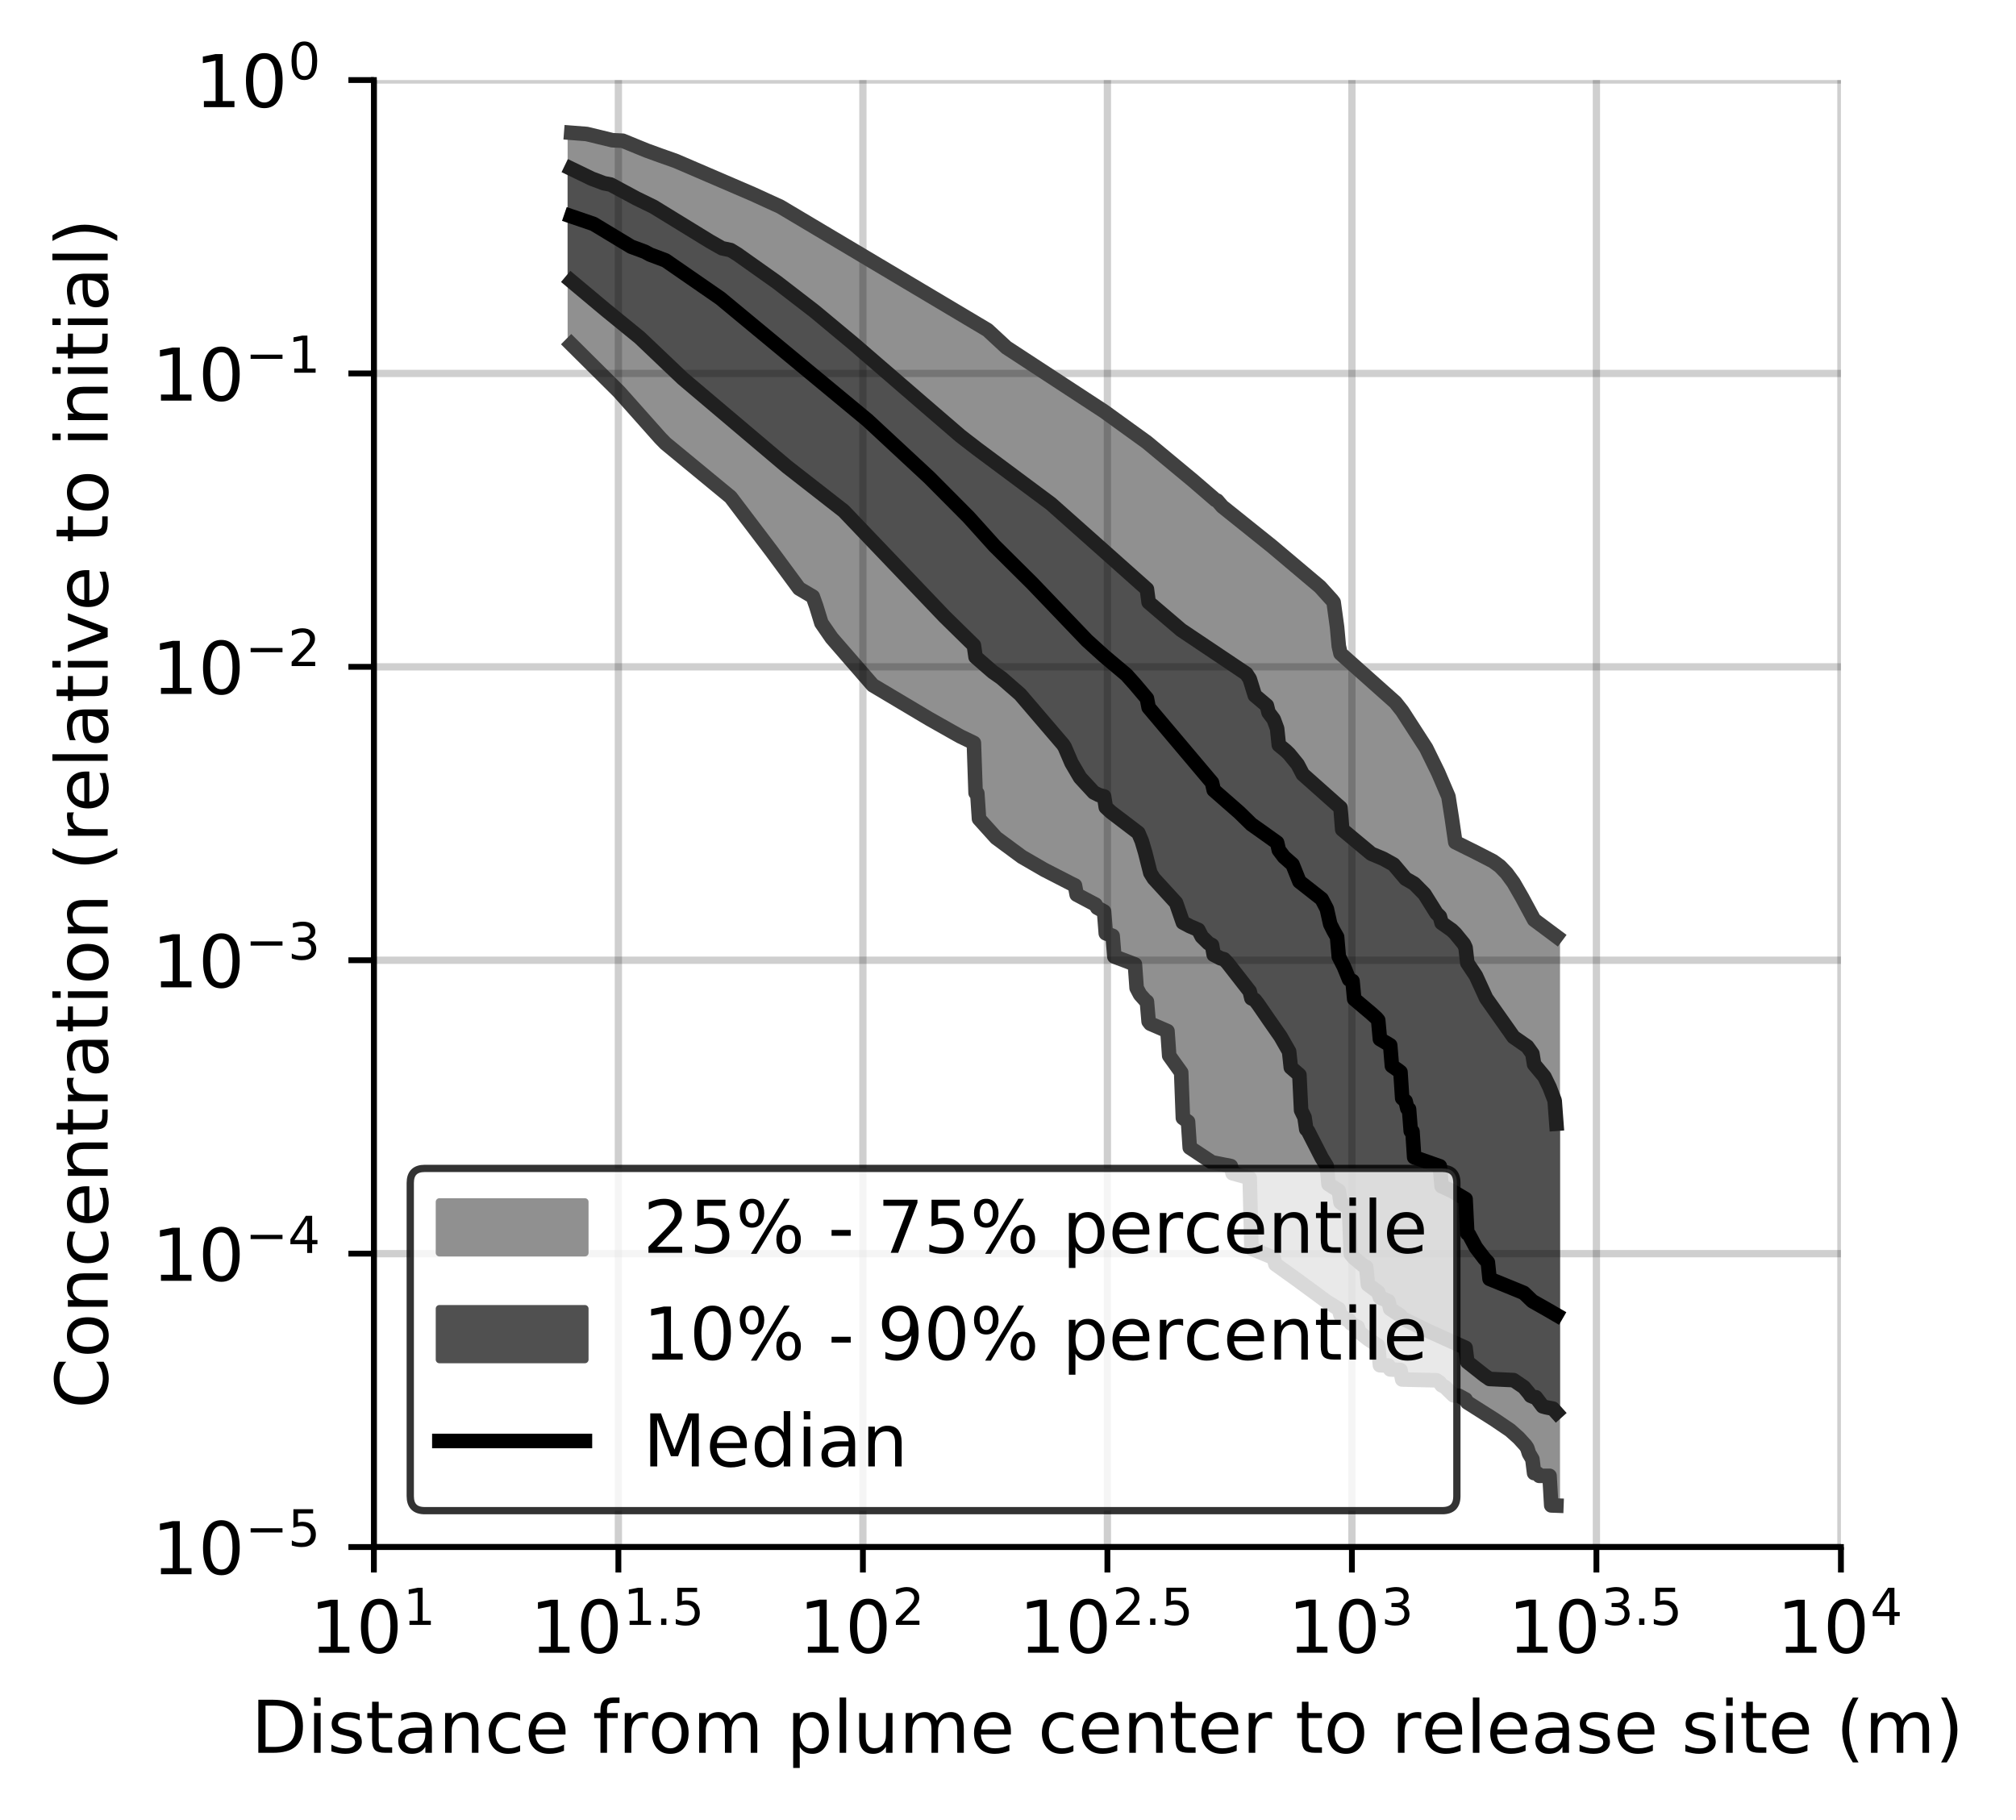 <?xml version="1.0" encoding="utf-8" standalone="no"?>
<!DOCTYPE svg PUBLIC "-//W3C//DTD SVG 1.1//EN"
  "http://www.w3.org/Graphics/SVG/1.1/DTD/svg11.dtd">
<!-- Created with matplotlib (https://matplotlib.org/) -->
<svg height="250.155pt" version="1.1" viewBox="0 0 277.037 250.155" width="277.037pt" xmlns="http://www.w3.org/2000/svg" xmlns:xlink="http://www.w3.org/1999/xlink">
 <defs>
  <style type="text/css">
*{stroke-linecap:butt;stroke-linejoin:round;}
  </style>
 </defs>
 <g id="figure_1">
  <g id="patch_1">
   <path d="M 0 250.155 
L 277.037 250.155 
L 277.037 0 
L 0 0 
z
" style="fill:#ffffff;"/>
  </g>
  <g id="axes_1">
   <g id="patch_2">
    <path d="M 51.378 212.599 
L 252.978 212.599 
L 252.978 10.999 
L 51.378 10.999 
z
" style="fill:#ffffff;"/>
   </g>
   <g id="PolyCollection_1">
    <defs>
     <path d="M 78.502 -231.907 
L 78.502 -202.846 
L 78.738 -202.616 
L 78.973 -202.387 
L 79.209 -202.158 
L 79.444 -201.928 
L 79.68 -201.699 
L 79.915 -201.469 
L 80.15 -201.24 
L 80.386 -201.011 
L 80.621 -200.781 
L 80.857 -200.552 
L 81.092 -200.322 
L 81.328 -200.092 
L 81.563 -199.863 
L 81.799 -199.633 
L 82.034 -199.404 
L 82.269 -199.174 
L 82.505 -198.944 
L 82.74 -198.715 
L 82.976 -198.485 
L 83.211 -198.256 
L 83.447 -198.026 
L 83.682 -197.796 
L 83.917 -197.567 
L 84.153 -197.331 
L 84.388 -197.072 
L 84.624 -196.813 
L 84.859 -196.554 
L 85.095 -196.295 
L 85.33 -196.036 
L 85.565 -195.777 
L 85.801 -195.518 
L 86.036 -195.259 
L 86.272 -195 
L 86.507 -194.741 
L 86.743 -194.483 
L 86.978 -194.224 
L 87.213 -193.965 
L 87.449 -193.706 
L 87.684 -193.447 
L 87.92 -193.188 
L 88.155 -192.929 
L 88.391 -192.671 
L 88.626 -192.412 
L 88.861 -192.153 
L 89.097 -191.894 
L 89.332 -191.636 
L 89.568 -191.362 
L 89.803 -191.078 
L 90.039 -190.794 
L 90.274 -190.51 
L 90.51 -190.226 
L 90.745 -189.942 
L 90.98 -189.658 
L 91.216 -189.412 
L 91.451 -189.219 
L 91.687 -189.026 
L 91.922 -188.833 
L 92.158 -188.639 
L 92.393 -188.447 
L 92.628 -188.255 
L 92.864 -188.063 
L 93.099 -187.871 
L 93.335 -187.679 
L 93.57 -187.485 
L 93.806 -187.29 
L 94.041 -187.095 
L 94.276 -186.9 
L 94.512 -186.704 
L 94.747 -186.509 
L 94.983 -186.314 
L 95.218 -186.119 
L 95.454 -185.924 
L 95.689 -185.729 
L 95.924 -185.534 
L 96.16 -185.34 
L 96.395 -185.145 
L 96.631 -184.95 
L 96.866 -184.752 
L 97.102 -184.555 
L 97.337 -184.357 
L 97.573 -184.16 
L 97.808 -183.962 
L 98.043 -183.765 
L 98.279 -183.568 
L 98.514 -183.37 
L 98.75 -183.178 
L 98.985 -182.99 
L 99.221 -182.81 
L 99.456 -182.63 
L 99.691 -182.45 
L 99.927 -182.27 
L 100.162 -182.09 
L 100.398 -181.843 
L 100.633 -181.539 
L 100.869 -181.235 
L 101.104 -180.931 
L 101.339 -180.628 
L 101.575 -180.324 
L 101.81 -180.02 
L 102.046 -179.716 
L 102.281 -179.413 
L 102.517 -179.109 
L 102.752 -178.805 
L 102.987 -178.501 
L 103.223 -178.198 
L 103.458 -177.894 
L 103.694 -177.59 
L 103.929 -177.285 
L 104.165 -176.981 
L 104.4 -176.677 
L 104.635 -176.366 
L 104.871 -176.036 
L 105.106 -175.707 
L 105.342 -175.378 
L 105.577 -175.048 
L 105.813 -174.719 
L 106.048 -174.389 
L 106.284 -174.06 
L 106.519 -173.739 
L 106.754 -173.421 
L 106.99 -173.104 
L 107.225 -172.786 
L 107.461 -172.469 
L 107.696 -172.151 
L 107.932 -171.834 
L 108.167 -171.516 
L 108.402 -171.189 
L 108.638 -170.861 
L 108.873 -170.532 
L 109.109 -170.204 
L 109.344 -169.876 
L 109.58 -169.548 
L 109.815 -169.28 
L 110.05 -169.141 
L 110.286 -169.002 
L 110.521 -168.863 
L 110.757 -168.723 
L 110.992 -168.584 
L 111.228 -168.445 
L 111.463 -168.305 
L 111.698 -168.165 
L 111.934 -167.601 
L 112.169 -166.836 
L 112.405 -166.031 
L 112.64 -165.219 
L 112.876 -164.535 
L 113.111 -164.161 
L 113.347 -163.807 
L 113.582 -163.453 
L 113.817 -163.099 
L 114.053 -162.764 
L 114.288 -162.489 
L 114.524 -162.214 
L 114.759 -161.939 
L 114.995 -161.664 
L 115.23 -161.389 
L 115.465 -161.112 
L 115.701 -160.832 
L 115.936 -160.551 
L 116.172 -160.27 
L 116.407 -159.99 
L 116.643 -159.709 
L 116.878 -159.428 
L 117.113 -159.147 
L 117.349 -158.866 
L 117.584 -158.591 
L 117.82 -158.33 
L 118.055 -158.069 
L 118.291 -157.808 
L 118.526 -157.548 
L 118.761 -157.287 
L 118.997 -157.026 
L 119.232 -156.762 
L 119.468 -156.492 
L 119.703 -156.223 
L 119.939 -155.986 
L 120.174 -155.842 
L 120.409 -155.702 
L 120.645 -155.561 
L 120.88 -155.42 
L 121.116 -155.279 
L 121.351 -155.138 
L 121.587 -154.997 
L 121.822 -154.856 
L 122.058 -154.715 
L 122.293 -154.574 
L 122.528 -154.433 
L 122.764 -154.292 
L 122.999 -154.151 
L 123.235 -154.009 
L 123.47 -153.868 
L 123.706 -153.727 
L 123.941 -153.587 
L 124.176 -153.447 
L 124.412 -153.307 
L 124.647 -153.167 
L 124.883 -153.027 
L 125.118 -152.887 
L 125.354 -152.747 
L 125.589 -152.607 
L 125.824 -152.469 
L 126.06 -152.331 
L 126.295 -152.193 
L 126.531 -152.055 
L 126.766 -151.916 
L 127.002 -151.778 
L 127.237 -151.639 
L 127.472 -151.5 
L 127.708 -151.361 
L 127.943 -151.222 
L 128.179 -151.083 
L 128.414 -150.945 
L 128.65 -150.806 
L 128.885 -150.668 
L 129.121 -150.53 
L 129.356 -150.392 
L 129.591 -150.254 
L 129.827 -150.117 
L 130.062 -149.979 
L 130.298 -149.841 
L 130.533 -149.703 
L 130.769 -149.565 
L 131.004 -149.428 
L 131.239 -149.307 
L 131.475 -149.195 
L 131.71 -149.082 
L 131.946 -148.97 
L 132.181 -148.858 
L 132.417 -148.746 
L 132.652 -148.632 
L 132.887 -148.518 
L 133.123 -148.404 
L 133.358 -148.29 
L 133.594 -148.176 
L 133.829 -148.062 
L 134.065 -141.193 
L 134.3 -141.139 
L 134.535 -137.633 
L 134.771 -137.362 
L 135.006 -137.093 
L 135.242 -136.823 
L 135.477 -136.554 
L 135.713 -136.284 
L 135.948 -136.016 
L 136.184 -135.749 
L 136.419 -135.482 
L 136.654 -135.215 
L 136.89 -135.02 
L 137.125 -134.837 
L 137.361 -134.655 
L 137.596 -134.473 
L 137.832 -134.292 
L 138.067 -134.11 
L 138.302 -133.929 
L 138.538 -133.747 
L 138.773 -133.565 
L 139.009 -133.39 
L 139.244 -133.219 
L 139.48 -133.048 
L 139.715 -132.878 
L 139.95 -132.713 
L 140.186 -132.559 
L 140.421 -132.411 
L 140.657 -132.266 
L 140.892 -132.124 
L 141.128 -131.982 
L 141.363 -131.84 
L 141.598 -131.703 
L 141.834 -131.568 
L 142.069 -131.432 
L 142.305 -131.295 
L 142.54 -131.163 
L 142.776 -131.031 
L 143.011 -130.899 
L 143.246 -130.767 
L 143.482 -130.639 
L 143.717 -130.511 
L 143.953 -130.382 
L 144.188 -130.255 
L 144.424 -130.131 
L 144.659 -130.008 
L 144.895 -129.885 
L 145.13 -129.762 
L 145.365 -129.642 
L 145.601 -129.521 
L 145.836 -129.401 
L 146.072 -129.282 
L 146.307 -129.165 
L 146.543 -129.049 
L 146.778 -128.933 
L 147.013 -128.817 
L 147.249 -128.704 
L 147.484 -128.591 
L 147.72 -128.478 
L 147.955 -127.214 
L 148.191 -127.09 
L 148.426 -126.966 
L 148.661 -126.842 
L 148.897 -126.717 
L 149.132 -126.593 
L 149.368 -126.468 
L 149.603 -126.344 
L 149.839 -126.219 
L 150.074 -126.094 
L 150.309 -125.969 
L 150.545 -125.844 
L 150.78 -125.414 
L 151.016 -125.284 
L 151.251 -125.153 
L 151.487 -125.023 
L 151.722 -124.893 
L 151.958 -121.893 
L 152.193 -121.798 
L 152.428 -121.709 
L 152.664 -121.629 
L 152.899 -121.548 
L 153.135 -118.701 
L 153.37 -118.616 
L 153.606 -118.529 
L 153.841 -118.443 
L 154.076 -118.356 
L 154.312 -118.269 
L 154.547 -118.182 
L 154.783 -118.094 
L 155.018 -118.005 
L 155.254 -117.914 
L 155.489 -117.822 
L 155.724 -117.728 
L 155.96 -117.63 
L 156.195 -114.381 
L 156.431 -113.883 
L 156.666 -113.488 
L 156.902 -113.17 
L 157.137 -112.911 
L 157.372 -112.692 
L 157.608 -112.515 
L 157.843 -109.781 
L 158.079 -109.477 
L 158.314 -109.374 
L 158.55 -109.271 
L 158.785 -109.169 
L 159.02 -109.066 
L 159.256 -108.963 
L 159.491 -108.861 
L 159.727 -108.759 
L 159.962 -108.658 
L 160.198 -108.557 
L 160.433 -108.456 
L 160.669 -105.079 
L 160.904 -104.761 
L 161.139 -104.44 
L 161.375 -104.117 
L 161.61 -103.791 
L 161.846 -103.462 
L 162.081 -103.13 
L 162.317 -102.781 
L 162.552 -96.521 
L 162.787 -96.349 
L 163.023 -96.178 
L 163.258 -96.007 
L 163.494 -92.45 
L 163.729 -92.289 
L 163.965 -92.129 
L 164.2 -91.966 
L 164.435 -91.797 
L 164.671 -91.625 
L 164.906 -91.454 
L 165.142 -91.288 
L 165.377 -91.124 
L 165.613 -90.967 
L 165.848 -90.817 
L 166.083 -90.674 
L 166.319 -90.543 
L 166.554 -90.424 
L 166.79 -90.372 
L 167.025 -90.325 
L 167.261 -90.28 
L 167.496 -90.235 
L 167.732 -90.192 
L 167.967 -90.148 
L 168.202 -90.104 
L 168.438 -90.059 
L 168.673 -90.012 
L 168.909 -89.963 
L 169.144 -89.909 
L 169.38 -88.919 
L 169.615 -88.857 
L 169.85 -88.796 
L 170.086 -88.733 
L 170.321 -88.67 
L 170.557 -88.606 
L 170.792 -88.541 
L 171.028 -88.476 
L 171.263 -88.408 
L 171.498 -88.34 
L 171.734 -88.272 
L 171.969 -78.563 
L 172.205 -78.462 
L 172.44 -78.364 
L 172.676 -78.266 
L 172.911 -78.169 
L 173.146 -78.072 
L 173.382 -77.975 
L 173.617 -77.878 
L 173.853 -77.782 
L 174.088 -77.686 
L 174.324 -77.59 
L 174.559 -77.494 
L 174.794 -77.398 
L 175.03 -77.303 
L 175.265 -76.416 
L 175.501 -76.257 
L 175.736 -76.097 
L 175.972 -75.935 
L 176.207 -75.772 
L 176.443 -75.607 
L 176.678 -75.44 
L 176.913 -75.271 
L 177.149 -75.101 
L 177.384 -74.928 
L 177.62 -74.754 
L 177.855 -74.578 
L 178.091 -74.4 
L 178.326 -74.222 
L 178.561 -74.042 
L 178.797 -73.861 
L 179.032 -73.678 
L 179.268 -73.495 
L 179.503 -73.31 
L 179.739 -73.121 
L 179.974 -72.936 
L 180.209 -72.751 
L 180.445 -72.565 
L 180.68 -72.376 
L 180.916 -72.188 
L 181.151 -71.999 
L 181.387 -71.853 
L 181.622 -71.71 
L 181.857 -71.566 
L 182.093 -71.422 
L 182.328 -71.278 
L 182.564 -71.135 
L 182.799 -70.991 
L 183.035 -70.847 
L 183.27 -70.702 
L 183.506 -70.556 
L 183.741 -70.409 
L 183.976 -70.259 
L 184.212 -69.426 
L 184.447 -69.252 
L 184.683 -69.077 
L 184.918 -68.901 
L 185.154 -68.757 
L 185.389 -68.738 
L 185.624 -68.31 
L 185.86 -68.138 
L 186.095 -67.968 
L 186.331 -67.889 
L 186.566 -67.802 
L 186.802 -67.086 
L 187.037 -66.875 
L 187.272 -66.664 
L 187.508 -66.477 
L 187.743 -66.317 
L 187.979 -66.157 
L 188.214 -65.997 
L 188.45 -65.837 
L 188.685 -65.679 
L 188.92 -65.522 
L 189.156 -65.367 
L 189.391 -65.214 
L 189.627 -62.541 
L 189.862 -62.53 
L 190.098 -62.52 
L 190.333 -62.51 
L 190.569 -62.501 
L 190.804 -62.492 
L 191.039 -61.966 
L 191.275 -61.954 
L 191.51 -61.94 
L 191.746 -61.926 
L 191.981 -61.912 
L 192.217 -61.896 
L 192.452 -61.88 
L 192.687 -60.582 
L 192.923 -60.577 
L 193.158 -60.571 
L 193.394 -60.565 
L 193.629 -60.559 
L 193.865 -60.554 
L 194.1 -60.548 
L 194.335 -60.542 
L 194.571 -60.537 
L 194.806 -60.531 
L 195.042 -60.526 
L 195.277 -60.52 
L 195.513 -60.514 
L 195.748 -60.509 
L 195.983 -60.503 
L 196.219 -60.498 
L 196.454 -60.492 
L 196.69 -60.487 
L 196.925 -60.481 
L 197.161 -60.476 
L 197.396 -60.471 
L 197.631 -60.312 
L 197.867 -60.144 
L 198.102 -59.795 
L 198.338 -59.721 
L 198.573 -59.546 
L 198.809 -59.319 
L 199.044 -59.074 
L 199.28 -58.805 
L 199.515 -58.501 
L 199.75 -58.398 
L 199.986 -58.393 
L 200.221 -58.387 
L 200.457 -58.355 
L 200.692 -58.205 
L 200.928 -58.057 
L 201.163 -57.911 
L 201.398 -57.841 
L 201.634 -57.437 
L 201.869 -57.279 
L 202.105 -57.125 
L 202.34 -56.972 
L 202.576 -56.819 
L 202.811 -56.667 
L 203.046 -56.515 
L 203.282 -56.363 
L 203.517 -56.212 
L 203.753 -56.062 
L 203.988 -55.912 
L 204.224 -55.765 
L 204.459 -55.62 
L 204.694 -55.477 
L 204.93 -55.334 
L 205.165 -55.19 
L 205.401 -55.045 
L 205.636 -54.9 
L 205.872 -54.753 
L 206.107 -54.605 
L 206.343 -54.453 
L 206.578 -54.299 
L 206.813 -54.135 
L 207.049 -53.965 
L 207.284 -53.789 
L 207.52 -53.608 
L 207.755 -53.422 
L 207.991 -53.222 
L 208.226 -53.01 
L 208.461 -52.783 
L 208.697 -52.555 
L 208.932 -52.324 
L 209.168 -52.07 
L 209.403 -51.803 
L 209.639 -51.519 
L 209.874 -51.165 
L 210.109 -50.427 
L 210.345 -50.083 
L 210.58 -49.622 
L 210.816 -47.72 
L 211.051 -47.693 
L 211.287 -47.662 
L 211.522 -47.343 
L 211.757 -47.343 
L 211.993 -47.343 
L 212.228 -47.343 
L 212.464 -47.343 
L 212.699 -47.343 
L 212.935 -47.343 
L 213.17 -43.28 
L 213.405 -43.271 
L 213.641 -43.262 
L 213.876 -43.254 
L 213.876 -121.475 
L 213.876 -121.475 
L 213.641 -121.652 
L 213.405 -121.824 
L 213.17 -122.003 
L 212.935 -122.181 
L 212.699 -122.356 
L 212.464 -122.525 
L 212.228 -122.694 
L 211.993 -122.866 
L 211.757 -123.041 
L 211.522 -123.218 
L 211.287 -123.399 
L 211.051 -123.588 
L 210.816 -123.756 
L 210.58 -123.892 
L 210.345 -124.23 
L 210.109 -124.79 
L 209.874 -125.329 
L 209.639 -125.848 
L 209.403 -126.342 
L 209.168 -126.809 
L 208.932 -127.252 
L 208.697 -127.68 
L 208.461 -128.093 
L 208.226 -128.482 
L 207.991 -128.853 
L 207.755 -129.208 
L 207.52 -129.54 
L 207.284 -129.85 
L 207.049 -130.143 
L 206.813 -130.421 
L 206.578 -130.674 
L 206.343 -130.91 
L 206.107 -131.124 
L 205.872 -131.315 
L 205.636 -131.492 
L 205.401 -131.656 
L 205.165 -131.807 
L 204.93 -131.948 
L 204.694 -132.082 
L 204.459 -132.21 
L 204.224 -132.33 
L 203.988 -132.45 
L 203.753 -132.567 
L 203.517 -132.681 
L 203.282 -132.796 
L 203.046 -132.909 
L 202.811 -133.02 
L 202.576 -133.132 
L 202.34 -133.245 
L 202.105 -133.358 
L 201.869 -133.471 
L 201.634 -133.586 
L 201.398 -133.703 
L 201.163 -133.818 
L 200.928 -133.934 
L 200.692 -134.053 
L 200.457 -134.174 
L 200.221 -134.295 
L 199.986 -134.421 
L 199.75 -136.018 
L 199.515 -137.675 
L 199.28 -139.369 
L 199.044 -140.686 
L 198.809 -141.187 
L 198.573 -141.709 
L 198.338 -142.254 
L 198.102 -142.819 
L 197.867 -143.401 
L 197.631 -143.984 
L 197.396 -144.572 
L 197.161 -145.155 
L 196.925 -145.594 
L 196.69 -146.02 
L 196.454 -146.458 
L 196.219 -146.894 
L 195.983 -147.344 
L 195.748 -147.768 
L 195.513 -148.17 
L 195.277 -148.549 
L 195.042 -148.91 
L 194.806 -149.266 
L 194.571 -149.612 
L 194.335 -149.95 
L 194.1 -150.293 
L 193.865 -150.641 
L 193.629 -150.992 
L 193.394 -151.347 
L 193.158 -151.722 
L 192.923 -152.095 
L 192.687 -152.449 
L 192.452 -152.779 
L 192.217 -153.084 
L 191.981 -153.37 
L 191.746 -153.639 
L 191.51 -153.898 
L 191.275 -154.146 
L 191.039 -154.385 
L 190.804 -154.617 
L 190.569 -154.843 
L 190.333 -155.065 
L 190.098 -155.275 
L 189.862 -155.484 
L 189.627 -155.693 
L 189.391 -155.899 
L 189.156 -156.102 
L 188.92 -156.299 
L 188.685 -156.491 
L 188.45 -156.685 
L 188.214 -156.881 
L 187.979 -157.08 
L 187.743 -157.284 
L 187.508 -157.487 
L 187.272 -157.69 
L 187.037 -157.893 
L 186.802 -158.097 
L 186.566 -158.301 
L 186.331 -158.505 
L 186.095 -158.71 
L 185.86 -158.915 
L 185.624 -159.119 
L 185.389 -159.323 
L 185.154 -159.527 
L 184.918 -159.732 
L 184.683 -159.937 
L 184.447 -160.142 
L 184.212 -160.348 
L 183.976 -161.369 
L 183.741 -163.952 
L 183.506 -165.975 
L 183.27 -167.39 
L 183.035 -167.7 
L 182.799 -167.992 
L 182.564 -168.261 
L 182.328 -168.519 
L 182.093 -168.772 
L 181.857 -169.021 
L 181.622 -169.272 
L 181.387 -169.518 
L 181.151 -169.761 
L 180.916 -170.003 
L 180.68 -170.212 
L 180.445 -170.407 
L 180.209 -170.6 
L 179.974 -170.794 
L 179.739 -170.987 
L 179.503 -171.181 
L 179.268 -171.375 
L 179.032 -171.569 
L 178.797 -171.762 
L 178.561 -171.955 
L 178.326 -172.149 
L 178.091 -172.345 
L 177.855 -172.541 
L 177.62 -172.737 
L 177.384 -172.933 
L 177.149 -173.129 
L 176.913 -173.324 
L 176.678 -173.519 
L 176.443 -173.714 
L 176.207 -173.909 
L 175.972 -174.104 
L 175.736 -174.299 
L 175.501 -174.494 
L 175.265 -174.689 
L 175.03 -174.884 
L 174.794 -175.079 
L 174.559 -175.273 
L 174.324 -175.468 
L 174.088 -175.66 
L 173.853 -175.851 
L 173.617 -176.042 
L 173.382 -176.233 
L 173.146 -176.423 
L 172.911 -176.614 
L 172.676 -176.805 
L 172.44 -176.995 
L 172.205 -177.186 
L 171.969 -177.375 
L 171.734 -177.564 
L 171.498 -177.753 
L 171.263 -177.942 
L 171.028 -178.131 
L 170.792 -178.319 
L 170.557 -178.508 
L 170.321 -178.696 
L 170.086 -178.884 
L 169.85 -179.072 
L 169.615 -179.26 
L 169.38 -179.446 
L 169.144 -179.631 
L 168.909 -179.815 
L 168.673 -179.999 
L 168.438 -180.183 
L 168.202 -180.367 
L 167.967 -180.551 
L 167.732 -180.735 
L 167.496 -181.063 
L 167.261 -181.367 
L 167.025 -181.458 
L 166.79 -181.548 
L 166.554 -181.762 
L 166.319 -181.978 
L 166.083 -182.193 
L 165.848 -182.406 
L 165.613 -182.619 
L 165.377 -182.832 
L 165.142 -183.044 
L 164.906 -183.255 
L 164.671 -183.467 
L 164.435 -183.677 
L 164.2 -183.888 
L 163.965 -184.097 
L 163.729 -184.303 
L 163.494 -184.504 
L 163.258 -184.703 
L 163.023 -184.902 
L 162.787 -185.101 
L 162.552 -185.301 
L 162.317 -185.5 
L 162.081 -185.697 
L 161.846 -185.894 
L 161.61 -186.091 
L 161.375 -186.287 
L 161.139 -186.483 
L 160.904 -186.678 
L 160.669 -186.873 
L 160.433 -187.067 
L 160.198 -187.261 
L 159.962 -187.455 
L 159.727 -187.648 
L 159.491 -187.841 
L 159.256 -188.033 
L 159.02 -188.226 
L 158.785 -188.418 
L 158.55 -188.609 
L 158.314 -188.801 
L 158.079 -188.992 
L 157.843 -189.183 
L 157.608 -189.374 
L 157.372 -189.564 
L 157.137 -189.754 
L 156.902 -189.943 
L 156.666 -190.113 
L 156.431 -190.284 
L 156.195 -190.454 
L 155.96 -190.623 
L 155.724 -190.792 
L 155.489 -190.961 
L 155.254 -191.13 
L 155.018 -191.298 
L 154.783 -191.466 
L 154.547 -191.634 
L 154.312 -191.802 
L 154.076 -191.969 
L 153.841 -192.136 
L 153.606 -192.302 
L 153.37 -192.468 
L 153.135 -192.634 
L 152.899 -192.8 
L 152.664 -192.966 
L 152.428 -193.131 
L 152.193 -193.296 
L 151.958 -193.461 
L 151.722 -193.626 
L 151.487 -193.79 
L 151.251 -193.954 
L 151.016 -194.118 
L 150.78 -194.282 
L 150.545 -194.446 
L 150.309 -194.61 
L 150.074 -194.774 
L 149.839 -194.938 
L 149.603 -195.102 
L 149.368 -195.266 
L 149.132 -195.429 
L 148.897 -195.593 
L 148.661 -195.757 
L 148.426 -195.92 
L 148.191 -196.083 
L 147.955 -196.232 
L 147.72 -196.382 
L 147.484 -196.531 
L 147.249 -196.681 
L 147.013 -196.83 
L 146.778 -196.979 
L 146.543 -197.128 
L 146.307 -197.277 
L 146.072 -197.427 
L 145.836 -197.576 
L 145.601 -197.725 
L 145.365 -197.874 
L 145.13 -198.024 
L 144.895 -198.173 
L 144.659 -198.322 
L 144.424 -198.473 
L 144.188 -198.623 
L 143.953 -198.773 
L 143.717 -198.923 
L 143.482 -199.073 
L 143.246 -199.224 
L 143.011 -199.375 
L 142.776 -199.526 
L 142.54 -199.678 
L 142.305 -199.829 
L 142.069 -199.98 
L 141.834 -200.131 
L 141.598 -200.283 
L 141.363 -200.434 
L 141.128 -200.585 
L 140.892 -200.737 
L 140.657 -200.888 
L 140.421 -201.039 
L 140.186 -201.191 
L 139.95 -201.342 
L 139.715 -201.494 
L 139.48 -201.645 
L 139.244 -201.796 
L 139.009 -201.948 
L 138.773 -202.1 
L 138.538 -202.251 
L 138.302 -202.403 
L 138.067 -202.555 
L 137.832 -202.772 
L 137.596 -202.998 
L 137.361 -203.224 
L 137.125 -203.449 
L 136.89 -203.674 
L 136.654 -203.9 
L 136.419 -204.125 
L 136.184 -204.35 
L 135.948 -204.576 
L 135.713 -204.802 
L 135.477 -205.019 
L 135.242 -205.234 
L 135.006 -205.378 
L 134.771 -205.518 
L 134.535 -205.659 
L 134.3 -205.8 
L 134.065 -205.944 
L 133.829 -206.09 
L 133.594 -206.235 
L 133.358 -206.378 
L 133.123 -206.52 
L 132.887 -206.663 
L 132.652 -206.805 
L 132.417 -206.945 
L 132.181 -207.082 
L 131.946 -207.219 
L 131.71 -207.357 
L 131.475 -207.494 
L 131.239 -207.631 
L 131.004 -207.765 
L 130.769 -207.9 
L 130.533 -208.037 
L 130.298 -208.175 
L 130.062 -208.312 
L 129.827 -208.45 
L 129.591 -208.588 
L 129.356 -208.725 
L 129.121 -208.863 
L 128.885 -209.001 
L 128.65 -209.139 
L 128.414 -209.279 
L 128.179 -209.419 
L 127.943 -209.56 
L 127.708 -209.7 
L 127.472 -209.84 
L 127.237 -209.981 
L 127.002 -210.121 
L 126.766 -210.261 
L 126.531 -210.4 
L 126.295 -210.538 
L 126.06 -210.675 
L 125.824 -210.812 
L 125.589 -210.948 
L 125.354 -211.084 
L 125.118 -211.22 
L 124.883 -211.357 
L 124.647 -211.493 
L 124.412 -211.629 
L 124.176 -211.763 
L 123.941 -211.896 
L 123.706 -212.029 
L 123.47 -212.162 
L 123.235 -212.295 
L 122.999 -212.428 
L 122.764 -212.561 
L 122.528 -212.694 
L 122.293 -212.827 
L 122.058 -212.96 
L 121.822 -213.092 
L 121.587 -213.22 
L 121.351 -213.348 
L 121.116 -213.476 
L 120.88 -213.603 
L 120.645 -213.731 
L 120.409 -213.858 
L 120.174 -213.986 
L 119.939 -214.114 
L 119.703 -214.251 
L 119.468 -214.411 
L 119.232 -214.571 
L 118.997 -214.731 
L 118.761 -214.892 
L 118.526 -215.037 
L 118.291 -215.178 
L 118.055 -215.318 
L 117.82 -215.472 
L 117.584 -215.625 
L 117.349 -215.779 
L 117.113 -215.932 
L 116.878 -216.085 
L 116.643 -216.232 
L 116.407 -216.365 
L 116.172 -216.498 
L 115.936 -216.631 
L 115.701 -216.765 
L 115.465 -216.898 
L 115.23 -217.031 
L 114.995 -217.164 
L 114.759 -217.297 
L 114.524 -217.43 
L 114.288 -217.565 
L 114.053 -217.705 
L 113.817 -217.845 
L 113.582 -217.986 
L 113.347 -218.126 
L 113.111 -218.267 
L 112.876 -218.407 
L 112.64 -218.548 
L 112.405 -218.687 
L 112.169 -218.827 
L 111.934 -218.966 
L 111.698 -219.106 
L 111.463 -219.245 
L 111.228 -219.385 
L 110.992 -219.524 
L 110.757 -219.664 
L 110.521 -219.803 
L 110.286 -219.943 
L 110.05 -220.082 
L 109.815 -220.222 
L 109.58 -220.361 
L 109.344 -220.501 
L 109.109 -220.64 
L 108.873 -220.78 
L 108.638 -220.919 
L 108.402 -221.058 
L 108.167 -221.198 
L 107.932 -221.337 
L 107.696 -221.477 
L 107.461 -221.616 
L 107.225 -221.756 
L 106.99 -221.895 
L 106.754 -222.035 
L 106.519 -222.148 
L 106.284 -222.251 
L 106.048 -222.355 
L 105.813 -222.458 
L 105.577 -222.561 
L 105.342 -222.665 
L 105.106 -222.768 
L 104.871 -222.87 
L 104.635 -222.971 
L 104.4 -223.073 
L 104.165 -223.175 
L 103.929 -223.276 
L 103.694 -223.378 
L 103.458 -223.48 
L 103.223 -223.581 
L 102.987 -223.683 
L 102.752 -223.784 
L 102.517 -223.886 
L 102.281 -223.988 
L 102.046 -224.089 
L 101.81 -224.191 
L 101.575 -224.293 
L 101.339 -224.394 
L 101.104 -224.496 
L 100.869 -224.597 
L 100.633 -224.699 
L 100.398 -224.801 
L 100.162 -224.902 
L 99.927 -225.004 
L 99.691 -225.105 
L 99.456 -225.207 
L 99.221 -225.309 
L 98.985 -225.41 
L 98.75 -225.512 
L 98.514 -225.614 
L 98.279 -225.715 
L 98.043 -225.817 
L 97.808 -225.918 
L 97.573 -226.02 
L 97.337 -226.122 
L 97.102 -226.223 
L 96.866 -226.325 
L 96.631 -226.427 
L 96.395 -226.528 
L 96.16 -226.63 
L 95.924 -226.731 
L 95.689 -226.833 
L 95.454 -226.935 
L 95.218 -227.036 
L 94.983 -227.138 
L 94.747 -227.239 
L 94.512 -227.341 
L 94.276 -227.443 
L 94.041 -227.543 
L 93.806 -227.642 
L 93.57 -227.741 
L 93.335 -227.839 
L 93.099 -227.938 
L 92.864 -228.036 
L 92.628 -228.135 
L 92.393 -228.234 
L 92.158 -228.332 
L 91.922 -228.424 
L 91.687 -228.497 
L 91.451 -228.569 
L 91.216 -228.641 
L 90.98 -228.713 
L 90.745 -228.785 
L 90.51 -228.857 
L 90.274 -228.93 
L 90.039 -229.002 
L 89.803 -229.076 
L 89.568 -229.174 
L 89.332 -229.273 
L 89.097 -229.371 
L 88.861 -229.47 
L 88.626 -229.568 
L 88.391 -229.666 
L 88.155 -229.765 
L 87.92 -229.863 
L 87.684 -229.961 
L 87.449 -230.06 
L 87.213 -230.158 
L 86.978 -230.256 
L 86.743 -230.355 
L 86.507 -230.453 
L 86.272 -230.551 
L 86.036 -230.64 
L 85.801 -230.728 
L 85.565 -230.816 
L 85.33 -230.88 
L 85.095 -230.885 
L 84.859 -230.885 
L 84.624 -230.885 
L 84.388 -230.885 
L 84.153 -230.885 
L 83.917 -230.885 
L 83.682 -230.885 
L 83.447 -230.912 
L 83.211 -230.974 
L 82.976 -231.045 
L 82.74 -231.116 
L 82.505 -231.188 
L 82.269 -231.259 
L 82.034 -231.33 
L 81.799 -231.401 
L 81.563 -231.473 
L 81.328 -231.544 
L 81.092 -231.615 
L 80.857 -231.679 
L 80.621 -231.741 
L 80.386 -231.803 
L 80.15 -231.859 
L 79.915 -231.866 
L 79.68 -231.873 
L 79.444 -231.88 
L 79.209 -231.887 
L 78.973 -231.893 
L 78.738 -231.9 
L 78.502 -231.907 
z
" id="m88e1d76eb7" style="stroke:#909090;"/>
    </defs>
    <g clip-path="url(#pec891b94ec)">
     <use style="fill:#909090;stroke:#909090;" x="0" xlink:href="#m88e1d76eb7" y="250.155"/>
    </g>
   </g>
   <g id="PolyCollection_2">
    <defs>
     <path d="M 78.502 -226.963 
L 78.502 -211.53 
L 78.738 -211.326 
L 78.973 -211.122 
L 79.209 -210.918 
L 79.444 -210.714 
L 79.68 -210.511 
L 79.915 -210.307 
L 80.15 -210.103 
L 80.386 -209.903 
L 80.621 -209.71 
L 80.857 -209.518 
L 81.092 -209.326 
L 81.328 -209.133 
L 81.563 -208.941 
L 81.799 -208.749 
L 82.034 -208.557 
L 82.269 -208.364 
L 82.505 -208.172 
L 82.74 -207.979 
L 82.976 -207.783 
L 83.211 -207.587 
L 83.447 -207.401 
L 83.682 -207.224 
L 83.917 -207.047 
L 84.153 -206.87 
L 84.388 -206.693 
L 84.624 -206.516 
L 84.859 -206.339 
L 85.095 -206.162 
L 85.33 -205.985 
L 85.565 -205.808 
L 85.801 -205.631 
L 86.036 -205.454 
L 86.272 -205.277 
L 86.507 -205.1 
L 86.743 -204.896 
L 86.978 -204.667 
L 87.213 -204.438 
L 87.449 -204.209 
L 87.684 -203.979 
L 87.92 -203.75 
L 88.155 -203.521 
L 88.391 -203.292 
L 88.626 -203.063 
L 88.861 -202.834 
L 89.097 -202.605 
L 89.332 -202.375 
L 89.568 -202.146 
L 89.803 -201.915 
L 90.039 -201.68 
L 90.274 -201.445 
L 90.51 -201.211 
L 90.745 -200.976 
L 90.98 -200.741 
L 91.216 -200.506 
L 91.451 -200.271 
L 91.687 -200.036 
L 91.922 -199.801 
L 92.158 -199.572 
L 92.393 -199.366 
L 92.628 -199.162 
L 92.864 -198.959 
L 93.099 -198.756 
L 93.335 -198.555 
L 93.57 -198.353 
L 93.806 -198.152 
L 94.041 -197.951 
L 94.276 -197.749 
L 94.512 -197.548 
L 94.747 -197.347 
L 94.983 -197.146 
L 95.218 -196.944 
L 95.454 -196.743 
L 95.689 -196.542 
L 95.924 -196.34 
L 96.16 -196.139 
L 96.395 -195.938 
L 96.631 -195.737 
L 96.866 -195.535 
L 97.102 -195.334 
L 97.337 -195.133 
L 97.573 -194.932 
L 97.808 -194.73 
L 98.043 -194.529 
L 98.279 -194.328 
L 98.514 -194.122 
L 98.75 -193.908 
L 98.985 -193.699 
L 99.221 -193.501 
L 99.456 -193.303 
L 99.691 -193.104 
L 99.927 -192.906 
L 100.162 -192.708 
L 100.398 -192.509 
L 100.633 -192.311 
L 100.869 -192.113 
L 101.104 -191.914 
L 101.339 -191.716 
L 101.575 -191.518 
L 101.81 -191.319 
L 102.046 -191.121 
L 102.281 -190.923 
L 102.517 -190.725 
L 102.752 -190.527 
L 102.987 -190.329 
L 103.223 -190.131 
L 103.458 -189.932 
L 103.694 -189.734 
L 103.929 -189.536 
L 104.165 -189.338 
L 104.4 -189.14 
L 104.635 -188.942 
L 104.871 -188.744 
L 105.106 -188.546 
L 105.342 -188.345 
L 105.577 -188.142 
L 105.813 -187.939 
L 106.048 -187.736 
L 106.284 -187.532 
L 106.519 -187.329 
L 106.754 -187.126 
L 106.99 -186.923 
L 107.225 -186.735 
L 107.461 -186.551 
L 107.696 -186.366 
L 107.932 -186.185 
L 108.167 -186.004 
L 108.402 -185.823 
L 108.638 -185.642 
L 108.873 -185.461 
L 109.109 -185.28 
L 109.344 -185.1 
L 109.58 -184.919 
L 109.815 -184.738 
L 110.05 -184.557 
L 110.286 -184.376 
L 110.521 -184.195 
L 110.757 -184.013 
L 110.992 -183.831 
L 111.228 -183.648 
L 111.463 -183.466 
L 111.698 -183.283 
L 111.934 -183.101 
L 112.169 -182.918 
L 112.405 -182.736 
L 112.64 -182.553 
L 112.876 -182.373 
L 113.111 -182.194 
L 113.347 -182.014 
L 113.582 -181.834 
L 113.817 -181.654 
L 114.053 -181.475 
L 114.288 -181.295 
L 114.524 -181.115 
L 114.759 -180.935 
L 114.995 -180.756 
L 115.23 -180.576 
L 115.465 -180.395 
L 115.701 -180.193 
L 115.936 -179.945 
L 116.172 -179.696 
L 116.407 -179.447 
L 116.643 -179.198 
L 116.878 -178.949 
L 117.113 -178.7 
L 117.349 -178.451 
L 117.584 -178.202 
L 117.82 -177.953 
L 118.055 -177.704 
L 118.291 -177.455 
L 118.526 -177.206 
L 118.761 -176.957 
L 118.997 -176.708 
L 119.232 -176.458 
L 119.468 -176.209 
L 119.703 -175.957 
L 119.939 -175.703 
L 120.174 -175.448 
L 120.409 -175.194 
L 120.645 -174.94 
L 120.88 -174.685 
L 121.116 -174.431 
L 121.351 -174.176 
L 121.587 -173.922 
L 121.822 -173.668 
L 122.058 -173.413 
L 122.293 -173.159 
L 122.528 -172.905 
L 122.764 -172.651 
L 122.999 -172.396 
L 123.235 -172.14 
L 123.47 -171.884 
L 123.706 -171.628 
L 123.941 -171.372 
L 124.176 -171.116 
L 124.412 -170.86 
L 124.647 -170.603 
L 124.883 -170.347 
L 125.118 -170.091 
L 125.354 -169.835 
L 125.589 -169.591 
L 125.824 -169.357 
L 126.06 -169.122 
L 126.295 -168.888 
L 126.531 -168.654 
L 126.766 -168.419 
L 127.002 -168.185 
L 127.237 -167.95 
L 127.472 -167.716 
L 127.708 -167.482 
L 127.943 -167.247 
L 128.179 -167.014 
L 128.414 -166.783 
L 128.65 -166.552 
L 128.885 -166.321 
L 129.121 -166.09 
L 129.356 -165.859 
L 129.591 -165.629 
L 129.827 -165.398 
L 130.062 -165.167 
L 130.298 -164.936 
L 130.533 -164.705 
L 130.769 -164.476 
L 131.004 -164.246 
L 131.239 -164.016 
L 131.475 -163.786 
L 131.71 -163.556 
L 131.946 -163.326 
L 132.181 -163.095 
L 132.417 -162.865 
L 132.652 -162.635 
L 132.887 -162.404 
L 133.123 -162.168 
L 133.358 -161.932 
L 133.594 -161.696 
L 133.829 -161.472 
L 134.065 -159.871 
L 134.3 -159.655 
L 134.535 -159.379 
L 134.771 -159.135 
L 135.006 -158.889 
L 135.242 -158.654 
L 135.477 -158.453 
L 135.713 -158.252 
L 135.948 -158.096 
L 136.184 -157.96 
L 136.419 -157.82 
L 136.654 -157.678 
L 136.89 -157.536 
L 137.125 -157.383 
L 137.361 -157.191 
L 137.596 -156.998 
L 137.832 -156.805 
L 138.067 -156.612 
L 138.302 -156.418 
L 138.538 -156.224 
L 138.773 -156.029 
L 139.009 -155.833 
L 139.244 -155.638 
L 139.48 -155.443 
L 139.715 -155.247 
L 139.95 -155.006 
L 140.186 -154.738 
L 140.421 -154.468 
L 140.657 -154.197 
L 140.892 -153.926 
L 141.128 -153.656 
L 141.363 -153.385 
L 141.598 -153.113 
L 141.834 -152.839 
L 142.069 -152.564 
L 142.305 -152.29 
L 142.54 -152.016 
L 142.776 -151.742 
L 143.011 -151.469 
L 143.246 -151.194 
L 143.482 -150.918 
L 143.717 -150.642 
L 143.953 -150.367 
L 144.188 -150.092 
L 144.424 -149.817 
L 144.659 -149.539 
L 144.895 -149.261 
L 145.13 -148.981 
L 145.365 -148.702 
L 145.601 -148.422 
L 145.836 -148.141 
L 146.072 -147.862 
L 146.307 -147.502 
L 146.543 -146.904 
L 146.778 -146.302 
L 147.013 -145.734 
L 147.249 -145.309 
L 147.484 -144.866 
L 147.72 -144.396 
L 147.955 -143.85 
L 148.191 -143.565 
L 148.426 -143.299 
L 148.661 -143.034 
L 148.897 -142.785 
L 149.132 -142.537 
L 149.368 -142.287 
L 149.603 -142.037 
L 149.839 -141.783 
L 150.074 -141.52 
L 150.309 -141.257 
L 150.545 -141.12 
L 150.78 -141.011 
L 151.016 -140.899 
L 151.251 -140.837 
L 151.487 -140.776 
L 151.722 -140.711 
L 151.958 -139.218 
L 152.193 -138.971 
L 152.428 -138.73 
L 152.664 -138.563 
L 152.899 -138.393 
L 153.135 -138.221 
L 153.37 -138.048 
L 153.606 -137.874 
L 153.841 -137.701 
L 154.076 -137.523 
L 154.312 -137.343 
L 154.547 -137.163 
L 154.783 -136.982 
L 155.018 -136.802 
L 155.254 -136.616 
L 155.489 -136.43 
L 155.724 -136.244 
L 155.96 -136.058 
L 156.195 -135.877 
L 156.431 -135.696 
L 156.666 -135.209 
L 156.902 -134.579 
L 157.137 -133.846 
L 157.372 -132.993 
L 157.608 -131.929 
L 157.843 -130.904 
L 158.079 -130.198 
L 158.314 -129.684 
L 158.55 -129.436 
L 158.785 -129.189 
L 159.02 -128.945 
L 159.256 -128.701 
L 159.491 -128.459 
L 159.727 -128.223 
L 159.962 -127.987 
L 160.198 -127.754 
L 160.433 -127.521 
L 160.669 -127.289 
L 160.904 -127.06 
L 161.139 -126.831 
L 161.375 -126.603 
L 161.61 -126.094 
L 161.846 -125.359 
L 162.081 -124.561 
L 162.317 -123.604 
L 162.552 -123.38 
L 162.787 -123.225 
L 163.023 -123.081 
L 163.258 -122.981 
L 163.494 -122.881 
L 163.729 -122.783 
L 163.965 -122.685 
L 164.2 -122.586 
L 164.435 -122.489 
L 164.671 -122.375 
L 164.906 -121.841 
L 165.142 -121.444 
L 165.377 -121.175 
L 165.613 -120.909 
L 165.848 -120.649 
L 166.083 -120.519 
L 166.319 -120.395 
L 166.554 -120.271 
L 166.79 -118.948 
L 167.025 -118.796 
L 167.261 -118.643 
L 167.496 -118.524 
L 167.732 -118.461 
L 167.967 -118.398 
L 168.202 -118.335 
L 168.438 -118.151 
L 168.673 -117.851 
L 168.909 -117.551 
L 169.144 -117.247 
L 169.38 -116.942 
L 169.615 -116.638 
L 169.85 -116.333 
L 170.086 -116.027 
L 170.321 -115.72 
L 170.557 -115.413 
L 170.792 -115.103 
L 171.028 -114.791 
L 171.263 -114.495 
L 171.498 -114.209 
L 171.734 -113.923 
L 171.969 -112.963 
L 172.205 -112.856 
L 172.44 -112.747 
L 172.676 -112.485 
L 172.911 -112.13 
L 173.146 -111.759 
L 173.382 -111.382 
L 173.617 -110.995 
L 173.853 -110.687 
L 174.088 -110.385 
L 174.324 -110.075 
L 174.559 -109.759 
L 174.794 -109.435 
L 175.03 -109.107 
L 175.265 -108.773 
L 175.501 -108.431 
L 175.736 -108.08 
L 175.972 -107.714 
L 176.207 -107.33 
L 176.443 -106.921 
L 176.678 -106.488 
L 176.913 -106.059 
L 177.149 -105.651 
L 177.384 -103.459 
L 177.62 -103.253 
L 177.855 -103.045 
L 178.091 -102.839 
L 178.326 -102.636 
L 178.561 -102.439 
L 178.797 -97.577 
L 179.032 -97.077 
L 179.268 -96.607 
L 179.503 -94.976 
L 179.739 -94.741 
L 179.974 -94.252 
L 180.209 -93.608 
L 180.445 -93.125 
L 180.68 -92.689 
L 180.916 -92.265 
L 181.151 -91.851 
L 181.387 -91.451 
L 181.622 -91.058 
L 181.857 -90.669 
L 182.093 -90.284 
L 182.328 -89.9 
L 182.564 -87.423 
L 182.799 -87.262 
L 183.035 -87.103 
L 183.27 -86.95 
L 183.506 -86.8 
L 183.741 -86.656 
L 183.976 -86.514 
L 184.212 -84.914 
L 184.447 -84.773 
L 184.683 -84.63 
L 184.918 -84.485 
L 185.154 -84.226 
L 185.389 -83.836 
L 185.624 -77.817 
L 185.86 -77.476 
L 186.095 -77.262 
L 186.331 -77.05 
L 186.566 -76.841 
L 186.802 -76.634 
L 187.037 -76.431 
L 187.272 -76.289 
L 187.508 -76.164 
L 187.743 -76.039 
L 187.979 -73.629 
L 188.214 -73.431 
L 188.45 -73.236 
L 188.685 -73.073 
L 188.92 -72.91 
L 189.156 -72.747 
L 189.391 -72.584 
L 189.627 -71.865 
L 189.862 -71.758 
L 190.098 -71.65 
L 190.333 -71.544 
L 190.569 -71.44 
L 190.804 -71.336 
L 191.039 -70.291 
L 191.275 -70.133 
L 191.51 -69.977 
L 191.746 -69.823 
L 191.981 -69.669 
L 192.217 -69.517 
L 192.452 -69.365 
L 192.687 -68.993 
L 192.923 -68.871 
L 193.158 -68.769 
L 193.394 -68.732 
L 193.629 -68.621 
L 193.865 -68.477 
L 194.1 -68.337 
L 194.335 -68.205 
L 194.571 -68.075 
L 194.806 -67.94 
L 195.042 -67.816 
L 195.277 -67.697 
L 195.513 -67.582 
L 195.748 -67.471 
L 195.983 -67.364 
L 196.219 -67.26 
L 196.454 -67.16 
L 196.69 -67.055 
L 196.925 -66.941 
L 197.161 -66.828 
L 197.396 -66.72 
L 197.631 -66.614 
L 197.867 -66.509 
L 198.102 -66.354 
L 198.338 -66.301 
L 198.573 -66.197 
L 198.809 -66.094 
L 199.044 -65.99 
L 199.28 -65.885 
L 199.515 -65.778 
L 199.75 -65.672 
L 199.986 -65.566 
L 200.221 -65.459 
L 200.457 -65.353 
L 200.692 -65.247 
L 200.928 -65.142 
L 201.163 -65.037 
L 201.398 -64.932 
L 201.634 -63.005 
L 201.869 -62.804 
L 202.105 -62.616 
L 202.34 -62.432 
L 202.576 -62.25 
L 202.811 -62.065 
L 203.046 -61.874 
L 203.282 -61.677 
L 203.517 -61.5 
L 203.753 -61.322 
L 203.988 -61.142 
L 204.224 -60.958 
L 204.459 -60.768 
L 204.694 -60.655 
L 204.93 -60.648 
L 205.165 -60.641 
L 205.401 -60.634 
L 205.636 -60.627 
L 205.872 -60.62 
L 206.107 -60.612 
L 206.343 -60.603 
L 206.578 -60.594 
L 206.813 -60.583 
L 207.049 -60.57 
L 207.284 -60.556 
L 207.52 -60.539 
L 207.755 -60.519 
L 207.991 -60.496 
L 208.226 -60.357 
L 208.461 -60.212 
L 208.697 -60.061 
L 208.932 -59.902 
L 209.168 -59.732 
L 209.403 -59.536 
L 209.639 -59.3 
L 209.874 -59.184 
L 210.109 -58.688 
L 210.345 -58.348 
L 210.58 -58.206 
L 210.816 -58.154 
L 211.051 -58.145 
L 211.287 -57.81 
L 211.522 -57.37 
L 211.757 -57.176 
L 211.993 -56.892 
L 212.228 -56.797 
L 212.464 -56.762 
L 212.699 -56.738 
L 212.935 -56.714 
L 213.17 -56.664 
L 213.405 -56.578 
L 213.641 -56.32 
L 213.876 -56.055 
L 213.876 -95.727 
L 213.876 -95.727 
L 213.641 -98.899 
L 213.405 -99.519 
L 213.17 -100.134 
L 212.935 -100.745 
L 212.699 -101.246 
L 212.464 -101.742 
L 212.228 -102.196 
L 211.993 -102.563 
L 211.757 -102.875 
L 211.522 -103.113 
L 211.287 -103.36 
L 211.051 -103.619 
L 210.816 -103.89 
L 210.58 -105.346 
L 210.345 -105.681 
L 210.109 -106.011 
L 209.874 -106.335 
L 209.639 -106.564 
L 209.403 -106.725 
L 209.168 -106.882 
L 208.932 -107.037 
L 208.697 -107.191 
L 208.461 -107.342 
L 208.226 -107.492 
L 207.991 -107.643 
L 207.755 -107.907 
L 207.52 -108.235 
L 207.284 -108.568 
L 207.049 -108.9 
L 206.813 -109.235 
L 206.578 -109.572 
L 206.343 -109.91 
L 206.107 -110.25 
L 205.872 -110.59 
L 205.636 -110.93 
L 205.401 -111.272 
L 205.165 -111.613 
L 204.93 -111.953 
L 204.694 -112.296 
L 204.459 -112.64 
L 204.224 -112.986 
L 203.988 -113.336 
L 203.753 -113.692 
L 203.517 -114.215 
L 203.282 -114.88 
L 203.046 -115.522 
L 202.811 -116.066 
L 202.576 -116.44 
L 202.34 -116.805 
L 202.105 -117.161 
L 201.869 -117.505 
L 201.634 -117.834 
L 201.398 -119.922 
L 201.163 -120.429 
L 200.928 -120.729 
L 200.692 -121.022 
L 200.457 -121.31 
L 200.221 -121.591 
L 199.986 -121.868 
L 199.75 -122.139 
L 199.515 -122.324 
L 199.28 -122.498 
L 199.044 -122.67 
L 198.809 -122.84 
L 198.573 -123.01 
L 198.338 -123.178 
L 198.102 -123.329 
L 197.867 -124.192 
L 197.631 -124.394 
L 197.396 -124.657 
L 197.161 -125.013 
L 196.925 -125.373 
L 196.69 -125.742 
L 196.454 -126.118 
L 196.219 -126.499 
L 195.983 -126.888 
L 195.748 -127.29 
L 195.513 -127.608 
L 195.277 -127.833 
L 195.042 -128.057 
L 194.806 -128.278 
L 194.571 -128.499 
L 194.335 -128.721 
L 194.1 -128.945 
L 193.865 -129.061 
L 193.629 -129.173 
L 193.394 -129.288 
L 193.158 -129.402 
L 192.923 -129.61 
L 192.687 -129.91 
L 192.452 -130.204 
L 192.217 -130.497 
L 191.981 -130.783 
L 191.746 -131.067 
L 191.51 -131.351 
L 191.275 -131.498 
L 191.039 -131.626 
L 190.804 -131.754 
L 190.569 -131.881 
L 190.333 -132.009 
L 190.098 -132.138 
L 189.862 -132.264 
L 189.627 -132.39 
L 189.391 -132.491 
L 189.156 -132.576 
L 188.92 -132.661 
L 188.685 -132.746 
L 188.45 -132.829 
L 188.214 -132.976 
L 187.979 -133.175 
L 187.743 -133.374 
L 187.508 -133.572 
L 187.272 -133.77 
L 187.037 -133.968 
L 186.802 -134.165 
L 186.566 -134.364 
L 186.331 -134.564 
L 186.095 -134.762 
L 185.86 -134.961 
L 185.624 -135.159 
L 185.389 -135.357 
L 185.154 -135.558 
L 184.918 -135.759 
L 184.683 -135.96 
L 184.447 -136.161 
L 184.212 -139.155 
L 183.976 -139.369 
L 183.741 -139.564 
L 183.506 -139.767 
L 183.27 -139.971 
L 183.035 -140.174 
L 182.799 -140.377 
L 182.564 -140.58 
L 182.328 -140.784 
L 182.093 -140.988 
L 181.857 -141.198 
L 181.622 -141.409 
L 181.387 -141.62 
L 181.151 -141.829 
L 180.916 -142.039 
L 180.68 -142.249 
L 180.445 -142.46 
L 180.209 -142.672 
L 179.974 -142.887 
L 179.739 -143.102 
L 179.503 -143.317 
L 179.268 -143.533 
L 179.032 -143.748 
L 178.797 -143.99 
L 178.561 -144.635 
L 178.326 -145.098 
L 178.091 -145.403 
L 177.855 -145.699 
L 177.62 -145.987 
L 177.384 -146.269 
L 177.149 -146.544 
L 176.913 -146.806 
L 176.678 -146.998 
L 176.443 -147.181 
L 176.207 -147.363 
L 175.972 -147.55 
L 175.736 -147.775 
L 175.501 -150.027 
L 175.265 -150.755 
L 175.03 -151.311 
L 174.794 -151.645 
L 174.559 -151.966 
L 174.324 -152.245 
L 174.088 -153.193 
L 173.853 -153.407 
L 173.617 -153.613 
L 173.382 -153.816 
L 173.146 -154.017 
L 172.911 -154.206 
L 172.676 -154.4 
L 172.44 -154.586 
L 172.205 -155.364 
L 171.969 -156.147 
L 171.734 -156.856 
L 171.498 -157.264 
L 171.263 -157.576 
L 171.028 -157.796 
L 170.792 -157.986 
L 170.557 -158.148 
L 170.321 -158.309 
L 170.086 -158.47 
L 169.85 -158.631 
L 169.615 -158.794 
L 169.38 -158.956 
L 169.144 -159.117 
L 168.909 -159.279 
L 168.673 -159.439 
L 168.438 -159.599 
L 168.202 -159.758 
L 167.967 -159.917 
L 167.732 -160.076 
L 167.496 -160.236 
L 167.261 -160.397 
L 167.025 -160.559 
L 166.79 -160.721 
L 166.554 -160.883 
L 166.319 -161.045 
L 166.083 -161.195 
L 165.848 -161.34 
L 165.613 -161.482 
L 165.377 -161.624 
L 165.142 -161.766 
L 164.906 -161.914 
L 164.671 -162.062 
L 164.435 -162.21 
L 164.2 -162.359 
L 163.965 -162.509 
L 163.729 -162.658 
L 163.494 -162.809 
L 163.258 -162.961 
L 163.023 -163.112 
L 162.787 -163.266 
L 162.552 -163.42 
L 162.317 -163.576 
L 162.081 -163.734 
L 161.846 -163.892 
L 161.61 -164.073 
L 161.375 -164.281 
L 161.139 -164.489 
L 160.904 -164.697 
L 160.669 -164.905 
L 160.433 -165.113 
L 160.198 -165.321 
L 159.962 -165.528 
L 159.727 -165.734 
L 159.491 -165.941 
L 159.256 -166.148 
L 159.02 -166.356 
L 158.785 -166.563 
L 158.55 -166.771 
L 158.314 -166.978 
L 158.079 -167.185 
L 157.843 -167.392 
L 157.608 -169.192 
L 157.372 -169.398 
L 157.137 -169.604 
L 156.902 -169.81 
L 156.666 -170.015 
L 156.431 -170.222 
L 156.195 -170.432 
L 155.96 -170.642 
L 155.724 -170.853 
L 155.489 -171.063 
L 155.254 -171.273 
L 155.018 -171.481 
L 154.783 -171.69 
L 154.547 -171.899 
L 154.312 -172.108 
L 154.076 -172.317 
L 153.841 -172.526 
L 153.606 -172.735 
L 153.37 -172.944 
L 153.135 -173.153 
L 152.899 -173.366 
L 152.664 -173.58 
L 152.428 -173.794 
L 152.193 -174.008 
L 151.958 -174.221 
L 151.722 -174.435 
L 151.487 -174.649 
L 151.251 -174.862 
L 151.016 -175.076 
L 150.78 -175.289 
L 150.545 -175.503 
L 150.309 -175.716 
L 150.074 -175.93 
L 149.839 -176.143 
L 149.603 -176.355 
L 149.368 -176.568 
L 149.132 -176.778 
L 148.897 -176.987 
L 148.661 -177.196 
L 148.426 -177.405 
L 148.191 -177.613 
L 147.955 -177.822 
L 147.72 -178.029 
L 147.484 -178.236 
L 147.249 -178.444 
L 147.013 -178.651 
L 146.778 -178.858 
L 146.543 -179.066 
L 146.307 -179.273 
L 146.072 -179.48 
L 145.836 -179.686 
L 145.601 -179.892 
L 145.365 -180.098 
L 145.13 -180.304 
L 144.895 -180.509 
L 144.659 -180.714 
L 144.424 -180.919 
L 144.188 -181.124 
L 143.953 -181.328 
L 143.717 -181.532 
L 143.482 -181.736 
L 143.246 -181.94 
L 143.011 -182.12 
L 142.776 -182.288 
L 142.54 -182.456 
L 142.305 -182.627 
L 142.069 -182.798 
L 141.834 -182.968 
L 141.598 -183.139 
L 141.363 -183.31 
L 141.128 -183.48 
L 140.892 -183.651 
L 140.657 -183.822 
L 140.421 -183.992 
L 140.186 -184.163 
L 139.95 -184.332 
L 139.715 -184.502 
L 139.48 -184.672 
L 139.244 -184.841 
L 139.009 -185.011 
L 138.773 -185.181 
L 138.538 -185.351 
L 138.302 -185.521 
L 138.067 -185.691 
L 137.832 -185.86 
L 137.596 -186.03 
L 137.361 -186.2 
L 137.125 -186.373 
L 136.89 -186.547 
L 136.654 -186.72 
L 136.419 -186.894 
L 136.184 -187.067 
L 135.948 -187.24 
L 135.713 -187.414 
L 135.477 -187.587 
L 135.242 -187.761 
L 135.006 -187.934 
L 134.771 -188.108 
L 134.535 -188.281 
L 134.3 -188.453 
L 134.065 -188.623 
L 133.829 -188.792 
L 133.594 -188.961 
L 133.358 -189.131 
L 133.123 -189.316 
L 132.887 -189.521 
L 132.652 -189.722 
L 132.417 -189.923 
L 132.181 -190.125 
L 131.946 -190.273 
L 131.71 -190.406 
L 131.475 -190.58 
L 131.239 -190.791 
L 131.004 -191.002 
L 130.769 -191.211 
L 130.533 -191.419 
L 130.298 -191.628 
L 130.062 -191.836 
L 129.827 -192.045 
L 129.591 -192.253 
L 129.356 -192.462 
L 129.121 -192.67 
L 128.885 -192.878 
L 128.65 -193.086 
L 128.414 -193.293 
L 128.179 -193.501 
L 127.943 -193.708 
L 127.708 -193.916 
L 127.472 -194.123 
L 127.237 -194.331 
L 127.002 -194.538 
L 126.766 -194.746 
L 126.531 -194.951 
L 126.295 -195.155 
L 126.06 -195.36 
L 125.824 -195.564 
L 125.589 -195.769 
L 125.354 -195.973 
L 125.118 -196.178 
L 124.883 -196.382 
L 124.647 -196.587 
L 124.412 -196.791 
L 124.176 -196.996 
L 123.941 -197.198 
L 123.706 -197.399 
L 123.47 -197.601 
L 123.235 -197.802 
L 122.999 -198.004 
L 122.764 -198.205 
L 122.528 -198.407 
L 122.293 -198.608 
L 122.058 -198.809 
L 121.822 -199.007 
L 121.587 -199.204 
L 121.351 -199.401 
L 121.116 -199.597 
L 120.88 -199.792 
L 120.645 -199.987 
L 120.409 -200.182 
L 120.174 -200.377 
L 119.939 -200.572 
L 119.703 -200.768 
L 119.468 -200.973 
L 119.232 -201.188 
L 118.997 -201.403 
L 118.761 -201.617 
L 118.526 -201.832 
L 118.291 -202.046 
L 118.055 -202.261 
L 117.82 -202.473 
L 117.584 -202.673 
L 117.349 -202.873 
L 117.113 -203.073 
L 116.878 -203.273 
L 116.643 -203.473 
L 116.407 -203.673 
L 116.172 -203.873 
L 115.936 -204.073 
L 115.701 -204.273 
L 115.465 -204.473 
L 115.23 -204.673 
L 114.995 -204.872 
L 114.759 -205.072 
L 114.524 -205.272 
L 114.288 -205.472 
L 114.053 -205.67 
L 113.817 -205.861 
L 113.582 -206.051 
L 113.347 -206.241 
L 113.111 -206.431 
L 112.876 -206.621 
L 112.64 -206.811 
L 112.405 -207.001 
L 112.169 -207.191 
L 111.934 -207.381 
L 111.698 -207.571 
L 111.463 -207.761 
L 111.228 -207.951 
L 110.992 -208.141 
L 110.757 -208.331 
L 110.521 -208.521 
L 110.286 -208.711 
L 110.05 -208.901 
L 109.815 -209.09 
L 109.58 -209.271 
L 109.344 -209.446 
L 109.109 -209.622 
L 108.873 -209.797 
L 108.638 -209.972 
L 108.402 -210.147 
L 108.167 -210.322 
L 107.932 -210.498 
L 107.696 -210.673 
L 107.461 -210.848 
L 107.225 -211.023 
L 106.99 -211.198 
L 106.754 -211.373 
L 106.519 -211.549 
L 106.284 -211.724 
L 106.048 -211.899 
L 105.813 -212.074 
L 105.577 -212.249 
L 105.342 -212.425 
L 105.106 -212.6 
L 104.871 -212.775 
L 104.635 -212.95 
L 104.4 -213.117 
L 104.165 -213.278 
L 103.929 -213.439 
L 103.694 -213.6 
L 103.458 -213.761 
L 103.223 -213.922 
L 102.987 -214.083 
L 102.752 -214.245 
L 102.517 -214.406 
L 102.281 -214.567 
L 102.046 -214.728 
L 101.81 -214.889 
L 101.575 -215.05 
L 101.339 -215.211 
L 101.104 -215.372 
L 100.869 -215.533 
L 100.633 -215.668 
L 100.398 -215.791 
L 100.162 -215.877 
L 99.927 -215.918 
L 99.691 -215.959 
L 99.456 -216 
L 99.221 -216.041 
L 98.985 -216.087 
L 98.75 -216.237 
L 98.514 -216.388 
L 98.279 -216.538 
L 98.043 -216.686 
L 97.808 -216.831 
L 97.573 -216.976 
L 97.337 -217.12 
L 97.102 -217.265 
L 96.866 -217.409 
L 96.631 -217.554 
L 96.395 -217.699 
L 96.16 -217.843 
L 95.924 -217.988 
L 95.689 -218.132 
L 95.454 -218.277 
L 95.218 -218.422 
L 94.983 -218.566 
L 94.747 -218.711 
L 94.512 -218.855 
L 94.276 -219 
L 94.041 -219.145 
L 93.806 -219.289 
L 93.57 -219.434 
L 93.335 -219.579 
L 93.099 -219.723 
L 92.864 -219.868 
L 92.628 -220.012 
L 92.393 -220.157 
L 92.158 -220.302 
L 91.922 -220.446 
L 91.687 -220.591 
L 91.451 -220.735 
L 91.216 -220.88 
L 90.98 -221.025 
L 90.745 -221.169 
L 90.51 -221.314 
L 90.274 -221.458 
L 90.039 -221.603 
L 89.803 -221.744 
L 89.568 -221.88 
L 89.332 -222.016 
L 89.097 -222.152 
L 88.861 -222.27 
L 88.626 -222.374 
L 88.391 -222.478 
L 88.155 -222.582 
L 87.92 -222.686 
L 87.684 -222.79 
L 87.449 -222.894 
L 87.213 -222.998 
L 86.978 -223.102 
L 86.743 -223.206 
L 86.507 -223.319 
L 86.272 -223.452 
L 86.036 -223.586 
L 85.801 -223.72 
L 85.565 -223.854 
L 85.33 -223.988 
L 85.095 -224.122 
L 84.859 -224.256 
L 84.624 -224.39 
L 84.388 -224.524 
L 84.153 -224.658 
L 83.917 -224.792 
L 83.682 -224.896 
L 83.447 -224.923 
L 83.211 -224.95 
L 82.976 -224.976 
L 82.74 -225.003 
L 82.505 -225.078 
L 82.269 -225.182 
L 82.034 -225.286 
L 81.799 -225.39 
L 81.563 -225.494 
L 81.328 -225.598 
L 81.092 -225.702 
L 80.857 -225.806 
L 80.621 -225.91 
L 80.386 -226.014 
L 80.15 -226.118 
L 79.915 -226.222 
L 79.68 -226.346 
L 79.444 -226.469 
L 79.209 -226.593 
L 78.973 -226.716 
L 78.738 -226.839 
L 78.502 -226.963 
z
" id="m3868245025" style="stroke:#505050;"/>
    </defs>
    <g clip-path="url(#pec891b94ec)">
     <use style="fill:#505050;stroke:#505050;" x="0" xlink:href="#m3868245025" y="250.155"/>
    </g>
   </g>
   <g id="matplotlib.axis_1">
    <g id="xtick_1">
     <g id="line2d_1">
      <defs>
       <path d="M 0 0 
L 0 3.5 
" id="m8de309632b" style="stroke:#000000;stroke-width:0.8;"/>
      </defs>
      <g>
       <use style="stroke:#000000;stroke-width:0.8;" x="51.378" xlink:href="#m8de309632b" y="212.599"/>
      </g>
     </g>
     <g id="text_1">
      <!-- $10^{1}$ -->
      <defs>
       <path d="M 12.406 8.297 
L 28.516 8.297 
L 28.516 63.922 
L 10.984 60.406 
L 10.984 69.391 
L 28.422 72.906 
L 38.281 72.906 
L 38.281 8.297 
L 54.391 8.297 
L 54.391 0 
L 12.406 0 
z
" id="DejaVuSans-49"/>
       <path d="M 31.781 66.406 
Q 24.172 66.406 20.328 58.906 
Q 16.5 51.422 16.5 36.375 
Q 16.5 21.391 20.328 13.891 
Q 24.172 6.391 31.781 6.391 
Q 39.453 6.391 43.281 13.891 
Q 47.125 21.391 47.125 36.375 
Q 47.125 51.422 43.281 58.906 
Q 39.453 66.406 31.781 66.406 
z
M 31.781 74.219 
Q 44.047 74.219 50.516 64.516 
Q 56.984 54.828 56.984 36.375 
Q 56.984 17.969 50.516 8.266 
Q 44.047 -1.422 31.781 -1.422 
Q 19.531 -1.422 13.062 8.266 
Q 6.594 17.969 6.594 36.375 
Q 6.594 54.828 13.062 64.516 
Q 19.531 74.219 31.781 74.219 
z
" id="DejaVuSans-48"/>
      </defs>
      <g transform="translate(42.578 227.198)scale(0.1 -0.1)">
       <use transform="translate(0 0.684)" xlink:href="#DejaVuSans-49"/>
       <use transform="translate(63.623 0.684)" xlink:href="#DejaVuSans-48"/>
       <use transform="translate(128.203 38.966)scale(0.7)" xlink:href="#DejaVuSans-49"/>
      </g>
     </g>
    </g>
    <g id="xtick_2">
     <g id="line2d_2">
      <g>
       <use style="stroke:#000000;stroke-width:0.8;" x="84.978" xlink:href="#m8de309632b" y="212.599"/>
      </g>
     </g>
     <g id="text_2">
      <!-- $10^{1.5}$ -->
      <defs>
       <path d="M 10.688 12.406 
L 21 12.406 
L 21 0 
L 10.688 0 
z
" id="DejaVuSans-46"/>
       <path d="M 10.797 72.906 
L 49.516 72.906 
L 49.516 64.594 
L 19.828 64.594 
L 19.828 46.734 
Q 21.969 47.469 24.109 47.828 
Q 26.266 48.188 28.422 48.188 
Q 40.625 48.188 47.75 41.5 
Q 54.891 34.812 54.891 23.391 
Q 54.891 11.625 47.562 5.094 
Q 40.234 -1.422 26.906 -1.422 
Q 22.312 -1.422 17.547 -0.641 
Q 12.797 0.141 7.719 1.703 
L 7.719 11.625 
Q 12.109 9.234 16.797 8.062 
Q 21.484 6.891 26.703 6.891 
Q 35.156 6.891 40.078 11.328 
Q 45.016 15.766 45.016 23.391 
Q 45.016 31 40.078 35.438 
Q 35.156 39.891 26.703 39.891 
Q 22.75 39.891 18.812 39.016 
Q 14.891 38.141 10.797 36.281 
z
" id="DejaVuSans-53"/>
      </defs>
      <g transform="translate(72.828 227.198)scale(0.1 -0.1)">
       <use transform="translate(0 0.684)" xlink:href="#DejaVuSans-49"/>
       <use transform="translate(63.623 0.684)" xlink:href="#DejaVuSans-48"/>
       <use transform="translate(128.203 38.966)scale(0.7)" xlink:href="#DejaVuSans-49"/>
       <use transform="translate(172.739 38.966)scale(0.7)" xlink:href="#DejaVuSans-46"/>
       <use transform="translate(194.99 38.966)scale(0.7)" xlink:href="#DejaVuSans-53"/>
      </g>
     </g>
    </g>
    <g id="xtick_3">
     <g id="line2d_3">
      <g>
       <use style="stroke:#000000;stroke-width:0.8;" x="118.578" xlink:href="#m8de309632b" y="212.599"/>
      </g>
     </g>
     <g id="text_3">
      <!-- $10^{2}$ -->
      <defs>
       <path d="M 19.188 8.297 
L 53.609 8.297 
L 53.609 0 
L 7.328 0 
L 7.328 8.297 
Q 12.938 14.109 22.625 23.891 
Q 32.328 33.688 34.812 36.531 
Q 39.547 41.844 41.422 45.531 
Q 43.312 49.219 43.312 52.781 
Q 43.312 58.594 39.234 62.25 
Q 35.156 65.922 28.609 65.922 
Q 23.969 65.922 18.812 64.312 
Q 13.672 62.703 7.812 59.422 
L 7.812 69.391 
Q 13.766 71.781 18.938 73 
Q 24.125 74.219 28.422 74.219 
Q 39.75 74.219 46.484 68.547 
Q 53.219 62.891 53.219 53.422 
Q 53.219 48.922 51.531 44.891 
Q 49.859 40.875 45.406 35.406 
Q 44.188 33.984 37.641 27.219 
Q 31.109 20.453 19.188 8.297 
z
" id="DejaVuSans-50"/>
      </defs>
      <g transform="translate(109.778 227.198)scale(0.1 -0.1)">
       <use transform="translate(0 0.766)" xlink:href="#DejaVuSans-49"/>
       <use transform="translate(63.623 0.766)" xlink:href="#DejaVuSans-48"/>
       <use transform="translate(128.203 39.047)scale(0.7)" xlink:href="#DejaVuSans-50"/>
      </g>
     </g>
    </g>
    <g id="xtick_4">
     <g id="line2d_4">
      <g>
       <use style="stroke:#000000;stroke-width:0.8;" x="152.178" xlink:href="#m8de309632b" y="212.599"/>
      </g>
     </g>
     <g id="text_4">
      <!-- $10^{2.5}$ -->
      <g transform="translate(140.028 227.198)scale(0.1 -0.1)">
       <use transform="translate(0 0.766)" xlink:href="#DejaVuSans-49"/>
       <use transform="translate(63.623 0.766)" xlink:href="#DejaVuSans-48"/>
       <use transform="translate(128.203 39.047)scale(0.7)" xlink:href="#DejaVuSans-50"/>
       <use transform="translate(172.739 39.047)scale(0.7)" xlink:href="#DejaVuSans-46"/>
       <use transform="translate(194.99 39.047)scale(0.7)" xlink:href="#DejaVuSans-53"/>
      </g>
     </g>
    </g>
    <g id="xtick_5">
     <g id="line2d_5">
      <g>
       <use style="stroke:#000000;stroke-width:0.8;" x="185.778" xlink:href="#m8de309632b" y="212.599"/>
      </g>
     </g>
     <g id="text_5">
      <!-- $10^{3}$ -->
      <defs>
       <path d="M 40.578 39.312 
Q 47.656 37.797 51.625 33 
Q 55.609 28.219 55.609 21.188 
Q 55.609 10.406 48.188 4.484 
Q 40.766 -1.422 27.094 -1.422 
Q 22.516 -1.422 17.656 -0.516 
Q 12.797 0.391 7.625 2.203 
L 7.625 11.719 
Q 11.719 9.328 16.594 8.109 
Q 21.484 6.891 26.812 6.891 
Q 36.078 6.891 40.938 10.547 
Q 45.797 14.203 45.797 21.188 
Q 45.797 27.641 41.281 31.266 
Q 36.766 34.906 28.719 34.906 
L 20.219 34.906 
L 20.219 43.016 
L 29.109 43.016 
Q 36.375 43.016 40.234 45.922 
Q 44.094 48.828 44.094 54.297 
Q 44.094 59.906 40.109 62.906 
Q 36.141 65.922 28.719 65.922 
Q 24.656 65.922 20.016 65.031 
Q 15.375 64.156 9.812 62.312 
L 9.812 71.094 
Q 15.438 72.656 20.344 73.438 
Q 25.25 74.219 29.594 74.219 
Q 40.828 74.219 47.359 69.109 
Q 53.906 64.016 53.906 55.328 
Q 53.906 49.266 50.438 45.094 
Q 46.969 40.922 40.578 39.312 
z
" id="DejaVuSans-51"/>
      </defs>
      <g transform="translate(176.978 227.198)scale(0.1 -0.1)">
       <use transform="translate(0 0.766)" xlink:href="#DejaVuSans-49"/>
       <use transform="translate(63.623 0.766)" xlink:href="#DejaVuSans-48"/>
       <use transform="translate(128.203 39.047)scale(0.7)" xlink:href="#DejaVuSans-51"/>
      </g>
     </g>
    </g>
    <g id="xtick_6">
     <g id="line2d_6">
      <g>
       <use style="stroke:#000000;stroke-width:0.8;" x="219.378" xlink:href="#m8de309632b" y="212.599"/>
      </g>
     </g>
     <g id="text_6">
      <!-- $10^{3.5}$ -->
      <g transform="translate(207.228 227.198)scale(0.1 -0.1)">
       <use transform="translate(0 0.766)" xlink:href="#DejaVuSans-49"/>
       <use transform="translate(63.623 0.766)" xlink:href="#DejaVuSans-48"/>
       <use transform="translate(128.203 39.047)scale(0.7)" xlink:href="#DejaVuSans-51"/>
       <use transform="translate(172.739 39.047)scale(0.7)" xlink:href="#DejaVuSans-46"/>
       <use transform="translate(194.99 39.047)scale(0.7)" xlink:href="#DejaVuSans-53"/>
      </g>
     </g>
    </g>
    <g id="xtick_7">
     <g id="line2d_7">
      <g>
       <use style="stroke:#000000;stroke-width:0.8;" x="252.978" xlink:href="#m8de309632b" y="212.599"/>
      </g>
     </g>
     <g id="text_7">
      <!-- $10^{4}$ -->
      <defs>
       <path d="M 37.797 64.312 
L 12.891 25.391 
L 37.797 25.391 
z
M 35.203 72.906 
L 47.609 72.906 
L 47.609 25.391 
L 58.016 25.391 
L 58.016 17.188 
L 47.609 17.188 
L 47.609 0 
L 37.797 0 
L 37.797 17.188 
L 4.891 17.188 
L 4.891 26.703 
z
" id="DejaVuSans-52"/>
      </defs>
      <g transform="translate(244.178 227.198)scale(0.1 -0.1)">
       <use transform="translate(0 0.684)" xlink:href="#DejaVuSans-49"/>
       <use transform="translate(63.623 0.684)" xlink:href="#DejaVuSans-48"/>
       <use transform="translate(128.203 38.966)scale(0.7)" xlink:href="#DejaVuSans-52"/>
      </g>
     </g>
    </g>
    <g id="text_8">
     <!-- Distance from plume center to release site (m) -->
     <defs>
      <path d="M 19.672 64.797 
L 19.672 8.109 
L 31.594 8.109 
Q 46.688 8.109 53.688 14.938 
Q 60.688 21.781 60.688 36.531 
Q 60.688 51.172 53.688 57.984 
Q 46.688 64.797 31.594 64.797 
z
M 9.812 72.906 
L 30.078 72.906 
Q 51.266 72.906 61.172 64.094 
Q 71.094 55.281 71.094 36.531 
Q 71.094 17.672 61.125 8.828 
Q 51.172 0 30.078 0 
L 9.812 0 
z
" id="DejaVuSans-68"/>
      <path d="M 9.422 54.688 
L 18.406 54.688 
L 18.406 0 
L 9.422 0 
z
M 9.422 75.984 
L 18.406 75.984 
L 18.406 64.594 
L 9.422 64.594 
z
" id="DejaVuSans-105"/>
      <path d="M 44.281 53.078 
L 44.281 44.578 
Q 40.484 46.531 36.375 47.5 
Q 32.281 48.484 27.875 48.484 
Q 21.188 48.484 17.844 46.438 
Q 14.5 44.391 14.5 40.281 
Q 14.5 37.156 16.891 35.375 
Q 19.281 33.594 26.516 31.984 
L 29.594 31.297 
Q 39.156 29.25 43.188 25.516 
Q 47.219 21.781 47.219 15.094 
Q 47.219 7.469 41.188 3.016 
Q 35.156 -1.422 24.609 -1.422 
Q 20.219 -1.422 15.453 -0.562 
Q 10.688 0.297 5.422 2 
L 5.422 11.281 
Q 10.406 8.688 15.234 7.391 
Q 20.062 6.109 24.812 6.109 
Q 31.156 6.109 34.562 8.281 
Q 37.984 10.453 37.984 14.406 
Q 37.984 18.062 35.516 20.016 
Q 33.062 21.969 24.703 23.781 
L 21.578 24.516 
Q 13.234 26.266 9.516 29.906 
Q 5.812 33.547 5.812 39.891 
Q 5.812 47.609 11.281 51.797 
Q 16.75 56 26.812 56 
Q 31.781 56 36.172 55.266 
Q 40.578 54.547 44.281 53.078 
z
" id="DejaVuSans-115"/>
      <path d="M 18.312 70.219 
L 18.312 54.688 
L 36.812 54.688 
L 36.812 47.703 
L 18.312 47.703 
L 18.312 18.016 
Q 18.312 11.328 20.141 9.422 
Q 21.969 7.516 27.594 7.516 
L 36.812 7.516 
L 36.812 0 
L 27.594 0 
Q 17.188 0 13.234 3.875 
Q 9.281 7.766 9.281 18.016 
L 9.281 47.703 
L 2.688 47.703 
L 2.688 54.688 
L 9.281 54.688 
L 9.281 70.219 
z
" id="DejaVuSans-116"/>
      <path d="M 34.281 27.484 
Q 23.391 27.484 19.188 25 
Q 14.984 22.516 14.984 16.5 
Q 14.984 11.719 18.141 8.906 
Q 21.297 6.109 26.703 6.109 
Q 34.188 6.109 38.703 11.406 
Q 43.219 16.703 43.219 25.484 
L 43.219 27.484 
z
M 52.203 31.203 
L 52.203 0 
L 43.219 0 
L 43.219 8.297 
Q 40.141 3.328 35.547 0.953 
Q 30.953 -1.422 24.312 -1.422 
Q 15.922 -1.422 10.953 3.297 
Q 6 8.016 6 15.922 
Q 6 25.141 12.172 29.828 
Q 18.359 34.516 30.609 34.516 
L 43.219 34.516 
L 43.219 35.406 
Q 43.219 41.609 39.141 45 
Q 35.062 48.391 27.688 48.391 
Q 23 48.391 18.547 47.266 
Q 14.109 46.141 10.016 43.891 
L 10.016 52.203 
Q 14.938 54.109 19.578 55.047 
Q 24.219 56 28.609 56 
Q 40.484 56 46.344 49.844 
Q 52.203 43.703 52.203 31.203 
z
" id="DejaVuSans-97"/>
      <path d="M 54.891 33.016 
L 54.891 0 
L 45.906 0 
L 45.906 32.719 
Q 45.906 40.484 42.875 44.328 
Q 39.844 48.188 33.797 48.188 
Q 26.516 48.188 22.312 43.547 
Q 18.109 38.922 18.109 30.906 
L 18.109 0 
L 9.078 0 
L 9.078 54.688 
L 18.109 54.688 
L 18.109 46.188 
Q 21.344 51.125 25.703 53.562 
Q 30.078 56 35.797 56 
Q 45.219 56 50.047 50.172 
Q 54.891 44.344 54.891 33.016 
z
" id="DejaVuSans-110"/>
      <path d="M 48.781 52.594 
L 48.781 44.188 
Q 44.969 46.297 41.141 47.344 
Q 37.312 48.391 33.406 48.391 
Q 24.656 48.391 19.812 42.844 
Q 14.984 37.312 14.984 27.297 
Q 14.984 17.281 19.812 11.734 
Q 24.656 6.203 33.406 6.203 
Q 37.312 6.203 41.141 7.25 
Q 44.969 8.297 48.781 10.406 
L 48.781 2.094 
Q 45.016 0.344 40.984 -0.531 
Q 36.969 -1.422 32.422 -1.422 
Q 20.062 -1.422 12.781 6.344 
Q 5.516 14.109 5.516 27.297 
Q 5.516 40.672 12.859 48.328 
Q 20.219 56 33.016 56 
Q 37.156 56 41.109 55.141 
Q 45.062 54.297 48.781 52.594 
z
" id="DejaVuSans-99"/>
      <path d="M 56.203 29.594 
L 56.203 25.203 
L 14.891 25.203 
Q 15.484 15.922 20.484 11.062 
Q 25.484 6.203 34.422 6.203 
Q 39.594 6.203 44.453 7.469 
Q 49.312 8.734 54.109 11.281 
L 54.109 2.781 
Q 49.266 0.734 44.188 -0.344 
Q 39.109 -1.422 33.891 -1.422 
Q 20.797 -1.422 13.156 6.188 
Q 5.516 13.812 5.516 26.812 
Q 5.516 40.234 12.766 48.109 
Q 20.016 56 32.328 56 
Q 43.359 56 49.781 48.891 
Q 56.203 41.797 56.203 29.594 
z
M 47.219 32.234 
Q 47.125 39.594 43.094 43.984 
Q 39.062 48.391 32.422 48.391 
Q 24.906 48.391 20.391 44.141 
Q 15.875 39.891 15.188 32.172 
z
" id="DejaVuSans-101"/>
      <path id="DejaVuSans-32"/>
      <path d="M 37.109 75.984 
L 37.109 68.5 
L 28.516 68.5 
Q 23.688 68.5 21.797 66.547 
Q 19.922 64.594 19.922 59.516 
L 19.922 54.688 
L 34.719 54.688 
L 34.719 47.703 
L 19.922 47.703 
L 19.922 0 
L 10.891 0 
L 10.891 47.703 
L 2.297 47.703 
L 2.297 54.688 
L 10.891 54.688 
L 10.891 58.5 
Q 10.891 67.625 15.141 71.797 
Q 19.391 75.984 28.609 75.984 
z
" id="DejaVuSans-102"/>
      <path d="M 41.109 46.297 
Q 39.594 47.172 37.812 47.578 
Q 36.031 48 33.891 48 
Q 26.266 48 22.188 43.047 
Q 18.109 38.094 18.109 28.812 
L 18.109 0 
L 9.078 0 
L 9.078 54.688 
L 18.109 54.688 
L 18.109 46.188 
Q 20.953 51.172 25.484 53.578 
Q 30.031 56 36.531 56 
Q 37.453 56 38.578 55.875 
Q 39.703 55.766 41.062 55.516 
z
" id="DejaVuSans-114"/>
      <path d="M 30.609 48.391 
Q 23.391 48.391 19.188 42.75 
Q 14.984 37.109 14.984 27.297 
Q 14.984 17.484 19.156 11.844 
Q 23.344 6.203 30.609 6.203 
Q 37.797 6.203 41.984 11.859 
Q 46.188 17.531 46.188 27.297 
Q 46.188 37.016 41.984 42.703 
Q 37.797 48.391 30.609 48.391 
z
M 30.609 56 
Q 42.328 56 49.016 48.375 
Q 55.719 40.766 55.719 27.297 
Q 55.719 13.875 49.016 6.219 
Q 42.328 -1.422 30.609 -1.422 
Q 18.844 -1.422 12.172 6.219 
Q 5.516 13.875 5.516 27.297 
Q 5.516 40.766 12.172 48.375 
Q 18.844 56 30.609 56 
z
" id="DejaVuSans-111"/>
      <path d="M 52 44.188 
Q 55.375 50.25 60.062 53.125 
Q 64.75 56 71.094 56 
Q 79.641 56 84.281 50.016 
Q 88.922 44.047 88.922 33.016 
L 88.922 0 
L 79.891 0 
L 79.891 32.719 
Q 79.891 40.578 77.094 44.375 
Q 74.312 48.188 68.609 48.188 
Q 61.625 48.188 57.562 43.547 
Q 53.516 38.922 53.516 30.906 
L 53.516 0 
L 44.484 0 
L 44.484 32.719 
Q 44.484 40.625 41.703 44.406 
Q 38.922 48.188 33.109 48.188 
Q 26.219 48.188 22.156 43.531 
Q 18.109 38.875 18.109 30.906 
L 18.109 0 
L 9.078 0 
L 9.078 54.688 
L 18.109 54.688 
L 18.109 46.188 
Q 21.188 51.219 25.484 53.609 
Q 29.781 56 35.688 56 
Q 41.656 56 45.828 52.969 
Q 50 49.953 52 44.188 
z
" id="DejaVuSans-109"/>
      <path d="M 18.109 8.203 
L 18.109 -20.797 
L 9.078 -20.797 
L 9.078 54.688 
L 18.109 54.688 
L 18.109 46.391 
Q 20.953 51.266 25.266 53.625 
Q 29.594 56 35.594 56 
Q 45.562 56 51.781 48.094 
Q 58.016 40.188 58.016 27.297 
Q 58.016 14.406 51.781 6.484 
Q 45.562 -1.422 35.594 -1.422 
Q 29.594 -1.422 25.266 0.953 
Q 20.953 3.328 18.109 8.203 
z
M 48.688 27.297 
Q 48.688 37.203 44.609 42.844 
Q 40.531 48.484 33.406 48.484 
Q 26.266 48.484 22.188 42.844 
Q 18.109 37.203 18.109 27.297 
Q 18.109 17.391 22.188 11.75 
Q 26.266 6.109 33.406 6.109 
Q 40.531 6.109 44.609 11.75 
Q 48.688 17.391 48.688 27.297 
z
" id="DejaVuSans-112"/>
      <path d="M 9.422 75.984 
L 18.406 75.984 
L 18.406 0 
L 9.422 0 
z
" id="DejaVuSans-108"/>
      <path d="M 8.5 21.578 
L 8.5 54.688 
L 17.484 54.688 
L 17.484 21.922 
Q 17.484 14.156 20.5 10.266 
Q 23.531 6.391 29.594 6.391 
Q 36.859 6.391 41.078 11.031 
Q 45.312 15.672 45.312 23.688 
L 45.312 54.688 
L 54.297 54.688 
L 54.297 0 
L 45.312 0 
L 45.312 8.406 
Q 42.047 3.422 37.719 1 
Q 33.406 -1.422 27.688 -1.422 
Q 18.266 -1.422 13.375 4.438 
Q 8.5 10.297 8.5 21.578 
z
M 31.109 56 
z
" id="DejaVuSans-117"/>
      <path d="M 31 75.875 
Q 24.469 64.656 21.281 53.656 
Q 18.109 42.672 18.109 31.391 
Q 18.109 20.125 21.312 9.062 
Q 24.516 -2 31 -13.188 
L 23.188 -13.188 
Q 15.875 -1.703 12.234 9.375 
Q 8.594 20.453 8.594 31.391 
Q 8.594 42.281 12.203 53.312 
Q 15.828 64.359 23.188 75.875 
z
" id="DejaVuSans-40"/>
      <path d="M 8.016 75.875 
L 15.828 75.875 
Q 23.141 64.359 26.781 53.312 
Q 30.422 42.281 30.422 31.391 
Q 30.422 20.453 26.781 9.375 
Q 23.141 -1.703 15.828 -13.188 
L 8.016 -13.188 
Q 14.5 -2 17.703 9.062 
Q 20.906 20.125 20.906 31.391 
Q 20.906 42.672 17.703 53.656 
Q 14.5 64.656 8.016 75.875 
z
" id="DejaVuSans-41"/>
     </defs>
     <g transform="translate(34.52 240.876)scale(0.1 -0.1)">
      <use xlink:href="#DejaVuSans-68"/>
      <use x="77.002" xlink:href="#DejaVuSans-105"/>
      <use x="104.785" xlink:href="#DejaVuSans-115"/>
      <use x="156.885" xlink:href="#DejaVuSans-116"/>
      <use x="196.094" xlink:href="#DejaVuSans-97"/>
      <use x="257.373" xlink:href="#DejaVuSans-110"/>
      <use x="320.752" xlink:href="#DejaVuSans-99"/>
      <use x="375.732" xlink:href="#DejaVuSans-101"/>
      <use x="437.256" xlink:href="#DejaVuSans-32"/>
      <use x="469.043" xlink:href="#DejaVuSans-102"/>
      <use x="504.248" xlink:href="#DejaVuSans-114"/>
      <use x="545.33" xlink:href="#DejaVuSans-111"/>
      <use x="606.512" xlink:href="#DejaVuSans-109"/>
      <use x="703.924" xlink:href="#DejaVuSans-32"/>
      <use x="735.711" xlink:href="#DejaVuSans-112"/>
      <use x="799.188" xlink:href="#DejaVuSans-108"/>
      <use x="826.971" xlink:href="#DejaVuSans-117"/>
      <use x="890.35" xlink:href="#DejaVuSans-109"/>
      <use x="987.762" xlink:href="#DejaVuSans-101"/>
      <use x="1049.285" xlink:href="#DejaVuSans-32"/>
      <use x="1081.072" xlink:href="#DejaVuSans-99"/>
      <use x="1136.053" xlink:href="#DejaVuSans-101"/>
      <use x="1197.576" xlink:href="#DejaVuSans-110"/>
      <use x="1260.955" xlink:href="#DejaVuSans-116"/>
      <use x="1300.164" xlink:href="#DejaVuSans-101"/>
      <use x="1361.688" xlink:href="#DejaVuSans-114"/>
      <use x="1402.801" xlink:href="#DejaVuSans-32"/>
      <use x="1434.588" xlink:href="#DejaVuSans-116"/>
      <use x="1473.797" xlink:href="#DejaVuSans-111"/>
      <use x="1534.979" xlink:href="#DejaVuSans-32"/>
      <use x="1566.766" xlink:href="#DejaVuSans-114"/>
      <use x="1607.848" xlink:href="#DejaVuSans-101"/>
      <use x="1669.371" xlink:href="#DejaVuSans-108"/>
      <use x="1697.154" xlink:href="#DejaVuSans-101"/>
      <use x="1758.678" xlink:href="#DejaVuSans-97"/>
      <use x="1819.957" xlink:href="#DejaVuSans-115"/>
      <use x="1872.057" xlink:href="#DejaVuSans-101"/>
      <use x="1933.58" xlink:href="#DejaVuSans-32"/>
      <use x="1965.367" xlink:href="#DejaVuSans-115"/>
      <use x="2017.467" xlink:href="#DejaVuSans-105"/>
      <use x="2045.25" xlink:href="#DejaVuSans-116"/>
      <use x="2084.459" xlink:href="#DejaVuSans-101"/>
      <use x="2145.982" xlink:href="#DejaVuSans-32"/>
      <use x="2177.77" xlink:href="#DejaVuSans-40"/>
      <use x="2216.783" xlink:href="#DejaVuSans-109"/>
      <use x="2314.195" xlink:href="#DejaVuSans-41"/>
     </g>
    </g>
   </g>
   <g id="matplotlib.axis_2">
    <g id="ytick_1">
     <g id="line2d_8">
      <defs>
       <path d="M 0 0 
L -3.5 0 
" id="m8e21e12ad5" style="stroke:#000000;stroke-width:0.8;"/>
      </defs>
      <g>
       <use style="stroke:#000000;stroke-width:0.8;" x="51.378" xlink:href="#m8e21e12ad5" y="212.599"/>
      </g>
     </g>
     <g id="text_9">
      <!-- $10^{-5}$ -->
      <defs>
       <path d="M 10.594 35.5 
L 73.188 35.5 
L 73.188 27.203 
L 10.594 27.203 
z
" id="DejaVuSans-8722"/>
      </defs>
      <g transform="translate(20.878 216.398)scale(0.1 -0.1)">
       <use transform="translate(0 0.684)" xlink:href="#DejaVuSans-49"/>
       <use transform="translate(63.623 0.684)" xlink:href="#DejaVuSans-48"/>
       <use transform="translate(128.203 38.966)scale(0.7)" xlink:href="#DejaVuSans-8722"/>
       <use transform="translate(186.855 38.966)scale(0.7)" xlink:href="#DejaVuSans-53"/>
      </g>
     </g>
    </g>
    <g id="ytick_2">
     <g id="line2d_9">
      <g>
       <use style="stroke:#000000;stroke-width:0.8;" x="51.378" xlink:href="#m8e21e12ad5" y="172.279"/>
      </g>
     </g>
     <g id="text_10">
      <!-- $10^{-4}$ -->
      <g transform="translate(20.878 176.078)scale(0.1 -0.1)">
       <use transform="translate(0 0.684)" xlink:href="#DejaVuSans-49"/>
       <use transform="translate(63.623 0.684)" xlink:href="#DejaVuSans-48"/>
       <use transform="translate(128.203 38.966)scale(0.7)" xlink:href="#DejaVuSans-8722"/>
       <use transform="translate(186.855 38.966)scale(0.7)" xlink:href="#DejaVuSans-52"/>
      </g>
     </g>
    </g>
    <g id="ytick_3">
     <g id="line2d_10">
      <g>
       <use style="stroke:#000000;stroke-width:0.8;" x="51.378" xlink:href="#m8e21e12ad5" y="131.959"/>
      </g>
     </g>
     <g id="text_11">
      <!-- $10^{-3}$ -->
      <g transform="translate(20.878 135.758)scale(0.1 -0.1)">
       <use transform="translate(0 0.766)" xlink:href="#DejaVuSans-49"/>
       <use transform="translate(63.623 0.766)" xlink:href="#DejaVuSans-48"/>
       <use transform="translate(128.203 39.047)scale(0.7)" xlink:href="#DejaVuSans-8722"/>
       <use transform="translate(186.855 39.047)scale(0.7)" xlink:href="#DejaVuSans-51"/>
      </g>
     </g>
    </g>
    <g id="ytick_4">
     <g id="line2d_11">
      <g>
       <use style="stroke:#000000;stroke-width:0.8;" x="51.378" xlink:href="#m8e21e12ad5" y="91.639"/>
      </g>
     </g>
     <g id="text_12">
      <!-- $10^{-2}$ -->
      <g transform="translate(20.878 95.438)scale(0.1 -0.1)">
       <use transform="translate(0 0.766)" xlink:href="#DejaVuSans-49"/>
       <use transform="translate(63.623 0.766)" xlink:href="#DejaVuSans-48"/>
       <use transform="translate(128.203 39.047)scale(0.7)" xlink:href="#DejaVuSans-8722"/>
       <use transform="translate(186.855 39.047)scale(0.7)" xlink:href="#DejaVuSans-50"/>
      </g>
     </g>
    </g>
    <g id="ytick_5">
     <g id="line2d_12">
      <g>
       <use style="stroke:#000000;stroke-width:0.8;" x="51.378" xlink:href="#m8e21e12ad5" y="51.319"/>
      </g>
     </g>
     <g id="text_13">
      <!-- $10^{-1}$ -->
      <g transform="translate(20.878 55.118)scale(0.1 -0.1)">
       <use transform="translate(0 0.684)" xlink:href="#DejaVuSans-49"/>
       <use transform="translate(63.623 0.684)" xlink:href="#DejaVuSans-48"/>
       <use transform="translate(128.203 38.966)scale(0.7)" xlink:href="#DejaVuSans-8722"/>
       <use transform="translate(186.855 38.966)scale(0.7)" xlink:href="#DejaVuSans-49"/>
      </g>
     </g>
    </g>
    <g id="ytick_6">
     <g id="line2d_13">
      <g>
       <use style="stroke:#000000;stroke-width:0.8;" x="51.378" xlink:href="#m8e21e12ad5" y="10.999"/>
      </g>
     </g>
     <g id="text_14">
      <!-- $10^{0}$ -->
      <g transform="translate(26.778 14.798)scale(0.1 -0.1)">
       <use transform="translate(0 0.766)" xlink:href="#DejaVuSans-49"/>
       <use transform="translate(63.623 0.766)" xlink:href="#DejaVuSans-48"/>
       <use transform="translate(128.203 39.047)scale(0.7)" xlink:href="#DejaVuSans-48"/>
      </g>
     </g>
    </g>
    <g id="text_15">
     <!-- Concentration (relative to initial) -->
     <defs>
      <path d="M 64.406 67.281 
L 64.406 56.891 
Q 59.422 61.531 53.781 63.812 
Q 48.141 66.109 41.797 66.109 
Q 29.297 66.109 22.656 58.469 
Q 16.016 50.828 16.016 36.375 
Q 16.016 21.969 22.656 14.328 
Q 29.297 6.688 41.797 6.688 
Q 48.141 6.688 53.781 8.984 
Q 59.422 11.281 64.406 15.922 
L 64.406 5.609 
Q 59.234 2.094 53.438 0.328 
Q 47.656 -1.422 41.219 -1.422 
Q 24.656 -1.422 15.125 8.703 
Q 5.609 18.844 5.609 36.375 
Q 5.609 53.953 15.125 64.078 
Q 24.656 74.219 41.219 74.219 
Q 47.75 74.219 53.531 72.484 
Q 59.328 70.75 64.406 67.281 
z
" id="DejaVuSans-67"/>
      <path d="M 2.984 54.688 
L 12.5 54.688 
L 29.594 8.797 
L 46.688 54.688 
L 56.203 54.688 
L 35.688 0 
L 23.484 0 
z
" id="DejaVuSans-118"/>
     </defs>
     <g transform="translate(14.798 193.577)rotate(-90)scale(0.1 -0.1)">
      <use xlink:href="#DejaVuSans-67"/>
      <use x="69.824" xlink:href="#DejaVuSans-111"/>
      <use x="131.006" xlink:href="#DejaVuSans-110"/>
      <use x="194.385" xlink:href="#DejaVuSans-99"/>
      <use x="249.365" xlink:href="#DejaVuSans-101"/>
      <use x="310.889" xlink:href="#DejaVuSans-110"/>
      <use x="374.268" xlink:href="#DejaVuSans-116"/>
      <use x="413.477" xlink:href="#DejaVuSans-114"/>
      <use x="454.59" xlink:href="#DejaVuSans-97"/>
      <use x="515.869" xlink:href="#DejaVuSans-116"/>
      <use x="555.078" xlink:href="#DejaVuSans-105"/>
      <use x="582.861" xlink:href="#DejaVuSans-111"/>
      <use x="644.043" xlink:href="#DejaVuSans-110"/>
      <use x="707.422" xlink:href="#DejaVuSans-32"/>
      <use x="739.209" xlink:href="#DejaVuSans-40"/>
      <use x="778.223" xlink:href="#DejaVuSans-114"/>
      <use x="819.305" xlink:href="#DejaVuSans-101"/>
      <use x="880.828" xlink:href="#DejaVuSans-108"/>
      <use x="908.611" xlink:href="#DejaVuSans-97"/>
      <use x="969.891" xlink:href="#DejaVuSans-116"/>
      <use x="1009.1" xlink:href="#DejaVuSans-105"/>
      <use x="1036.883" xlink:href="#DejaVuSans-118"/>
      <use x="1096.062" xlink:href="#DejaVuSans-101"/>
      <use x="1157.586" xlink:href="#DejaVuSans-32"/>
      <use x="1189.373" xlink:href="#DejaVuSans-116"/>
      <use x="1228.582" xlink:href="#DejaVuSans-111"/>
      <use x="1289.764" xlink:href="#DejaVuSans-32"/>
      <use x="1321.551" xlink:href="#DejaVuSans-105"/>
      <use x="1349.334" xlink:href="#DejaVuSans-110"/>
      <use x="1412.713" xlink:href="#DejaVuSans-105"/>
      <use x="1440.496" xlink:href="#DejaVuSans-116"/>
      <use x="1479.705" xlink:href="#DejaVuSans-105"/>
      <use x="1507.488" xlink:href="#DejaVuSans-97"/>
      <use x="1568.768" xlink:href="#DejaVuSans-108"/>
      <use x="1596.551" xlink:href="#DejaVuSans-41"/>
     </g>
    </g>
   </g>
   <g id="line2d_14">
    <path clip-path="url(#pec891b94ec)" d="M 78.502 47.31 
L 85.095 53.861 
L 90.745 60.213 
L 91.451 60.936 
L 100.398 68.313 
L 106.048 75.766 
L 109.815 80.875 
L 111.698 81.99 
L 112.169 83.32 
L 112.876 85.621 
L 114.288 87.666 
L 119.939 94.169 
L 127.708 98.794 
L 131.946 101.186 
L 133.829 102.094 
L 134.065 108.963 
L 134.3 109.017 
L 134.535 112.523 
L 136.89 115.136 
L 140.421 117.744 
L 143.482 119.516 
L 147.249 121.452 
L 147.72 121.678 
L 147.955 122.941 
L 150.545 124.311 
L 150.78 124.742 
L 151.722 125.263 
L 151.958 128.262 
L 152.899 128.608 
L 153.135 131.454 
L 155.96 132.525 
L 156.195 135.774 
L 156.666 136.668 
L 157.372 137.464 
L 157.608 137.641 
L 157.843 140.375 
L 158.079 140.679 
L 160.433 141.699 
L 160.669 145.076 
L 162.317 147.374 
L 162.552 153.635 
L 163.258 154.148 
L 163.494 157.706 
L 166.554 159.731 
L 169.144 160.246 
L 169.38 161.237 
L 171.734 161.884 
L 171.969 171.592 
L 175.03 172.853 
L 175.265 173.739 
L 178.326 175.934 
L 182.328 178.877 
L 183.976 179.896 
L 184.212 180.729 
L 185.154 181.398 
L 185.389 181.417 
L 185.624 181.845 
L 186.331 182.266 
L 186.566 182.354 
L 186.802 183.07 
L 187.979 183.999 
L 189.391 184.941 
L 189.627 187.614 
L 190.804 187.664 
L 191.039 188.189 
L 192.452 188.275 
L 192.687 189.573 
L 197.396 189.685 
L 197.867 190.011 
L 198.102 190.36 
L 198.573 190.609 
L 199.75 191.757 
L 200.457 191.8 
L 201.398 192.314 
L 201.634 192.719 
L 205.401 195.111 
L 207.52 196.547 
L 208.697 197.6 
L 209.639 198.637 
L 209.874 198.99 
L 210.109 199.728 
L 210.58 200.533 
L 210.816 202.436 
L 211.287 202.494 
L 211.522 202.812 
L 212.935 202.813 
L 213.17 206.876 
L 213.876 206.902 
L 213.876 206.902 
" style="fill:none;stroke:#404040;stroke-linecap:square;stroke-width:2;"/>
   </g>
   <g id="line2d_15">
    <path clip-path="url(#pec891b94ec)" d="M 51.378 212.599 
L 51.378 10.999 
" style="fill:none;stroke:#000000;stroke-linecap:square;stroke-opacity:0.188;"/>
   </g>
   <g id="line2d_16">
    <path clip-path="url(#pec891b94ec)" d="M 84.978 212.599 
L 84.978 10.999 
" style="fill:none;stroke:#000000;stroke-linecap:square;stroke-opacity:0.188;"/>
   </g>
   <g id="line2d_17">
    <path clip-path="url(#pec891b94ec)" d="M 118.578 212.599 
L 118.578 10.999 
" style="fill:none;stroke:#000000;stroke-linecap:square;stroke-opacity:0.188;"/>
   </g>
   <g id="line2d_18">
    <path clip-path="url(#pec891b94ec)" d="M 152.178 212.599 
L 152.178 10.999 
" style="fill:none;stroke:#000000;stroke-linecap:square;stroke-opacity:0.188;"/>
   </g>
   <g id="line2d_19">
    <path clip-path="url(#pec891b94ec)" d="M 185.778 212.599 
L 185.778 10.999 
" style="fill:none;stroke:#000000;stroke-linecap:square;stroke-opacity:0.188;"/>
   </g>
   <g id="line2d_20">
    <path clip-path="url(#pec891b94ec)" d="M 219.378 212.599 
L 219.378 10.999 
" style="fill:none;stroke:#000000;stroke-linecap:square;stroke-opacity:0.188;"/>
   </g>
   <g id="line2d_21">
    <path clip-path="url(#pec891b94ec)" d="M 252.978 212.599 
L 252.978 10.999 
" style="fill:none;stroke:#000000;stroke-linecap:square;stroke-opacity:0.188;"/>
   </g>
   <g id="line2d_22">
    <path clip-path="url(#pec891b94ec)" d="M 51.378 212.599 
L 252.978 212.599 
" style="fill:none;stroke:#000000;stroke-linecap:square;stroke-opacity:0.188;"/>
   </g>
   <g id="line2d_23">
    <path clip-path="url(#pec891b94ec)" d="M 51.378 172.279 
L 252.978 172.279 
" style="fill:none;stroke:#000000;stroke-linecap:square;stroke-opacity:0.188;"/>
   </g>
   <g id="line2d_24">
    <path clip-path="url(#pec891b94ec)" d="M 51.378 131.959 
L 252.978 131.959 
" style="fill:none;stroke:#000000;stroke-linecap:square;stroke-opacity:0.188;"/>
   </g>
   <g id="line2d_25">
    <path clip-path="url(#pec891b94ec)" d="M 51.378 91.639 
L 252.978 91.639 
" style="fill:none;stroke:#000000;stroke-linecap:square;stroke-opacity:0.188;"/>
   </g>
   <g id="line2d_26">
    <path clip-path="url(#pec891b94ec)" d="M 51.378 51.319 
L 252.978 51.319 
" style="fill:none;stroke:#000000;stroke-linecap:square;stroke-opacity:0.188;"/>
   </g>
   <g id="line2d_27">
    <path clip-path="url(#pec891b94ec)" d="M 51.378 10.999 
L 252.978 10.999 
" style="fill:none;stroke:#000000;stroke-linecap:square;stroke-opacity:0.188;"/>
   </g>
   <g id="patch_3">
    <path d="M 51.378 212.599 
L 51.378 10.999 
" style="fill:none;stroke:#000000;stroke-linecap:square;stroke-linejoin:miter;stroke-width:0.8;"/>
   </g>
   <g id="patch_4">
    <path d="M 51.378 212.599 
L 252.978 212.599 
" style="fill:none;stroke:#000000;stroke-linecap:square;stroke-linejoin:miter;stroke-width:0.8;"/>
   </g>
   <g id="line2d_28">
    <path clip-path="url(#pec891b94ec)" d="M 78.502 38.626 
L 83.211 42.568 
L 87.92 46.405 
L 93.806 52.004 
L 108.167 64.151 
L 115.936 70.211 
L 129.827 84.758 
L 133.829 88.683 
L 134.065 90.285 
L 136.419 92.335 
L 137.596 93.157 
L 140.186 95.418 
L 146.072 102.293 
L 146.307 102.654 
L 147.249 104.846 
L 148.426 106.856 
L 150.309 108.899 
L 151.016 109.257 
L 151.722 109.444 
L 151.958 110.937 
L 152.664 111.592 
L 156.195 114.279 
L 156.431 114.46 
L 156.902 115.576 
L 157.372 117.162 
L 158.079 119.957 
L 158.55 120.719 
L 161.61 124.062 
L 162.552 126.775 
L 163.494 127.274 
L 164.671 127.78 
L 165.142 128.711 
L 166.083 129.636 
L 166.554 129.884 
L 166.79 131.207 
L 167.732 131.694 
L 168.202 131.82 
L 168.673 132.304 
L 171.734 136.233 
L 171.969 137.192 
L 172.44 137.409 
L 172.911 138.025 
L 174.324 140.081 
L 175.972 142.441 
L 177.149 144.505 
L 177.384 146.696 
L 178.561 147.717 
L 178.797 152.578 
L 179.268 153.549 
L 179.503 155.179 
L 179.739 155.414 
L 181.622 159.098 
L 182.328 160.255 
L 182.564 162.733 
L 183.976 163.642 
L 184.212 165.241 
L 185.154 165.93 
L 185.389 166.32 
L 185.624 172.338 
L 186.095 172.894 
L 187.272 173.866 
L 187.743 174.117 
L 187.979 176.526 
L 189.391 177.571 
L 189.627 178.29 
L 190.804 178.82 
L 191.039 179.865 
L 192.452 180.791 
L 192.687 181.162 
L 196.454 182.995 
L 201.398 185.223 
L 201.634 187.15 
L 203.988 189.013 
L 204.694 189.501 
L 207.991 189.659 
L 209.403 190.62 
L 210.109 191.467 
L 210.345 191.808 
L 210.816 192.002 
L 211.051 192.01 
L 211.993 193.263 
L 212.464 193.394 
L 213.405 193.578 
L 213.876 194.101 
L 213.876 194.101 
" style="fill:none;stroke:#202020;stroke-linecap:square;stroke-width:2;"/>
   </g>
   <g id="line2d_29">
    <path clip-path="url(#pec891b94ec)" d="M 78.502 29.728 
L 81.563 30.773 
L 86.743 33.902 
L 88.626 34.599 
L 89.332 34.984 
L 91.451 35.78 
L 98.985 40.99 
L 119.232 57.762 
L 127.708 65.634 
L 133.123 71.084 
L 136.654 75.004 
L 141.834 80.144 
L 149.368 88.017 
L 151.722 90.15 
L 154.783 92.723 
L 155.96 94.036 
L 157.608 95.985 
L 157.843 97.222 
L 166.554 107.546 
L 166.79 108.578 
L 170.321 111.67 
L 171.969 113.282 
L 173.617 114.448 
L 175.501 115.798 
L 175.736 116.818 
L 176.443 117.756 
L 177.62 118.795 
L 178.561 121.14 
L 181.622 123.544 
L 182.328 124.893 
L 182.799 127.003 
L 183.27 127.936 
L 183.741 128.76 
L 183.976 131.465 
L 184.683 132.861 
L 185.389 134.593 
L 185.86 134.809 
L 186.095 137.286 
L 188.45 139.274 
L 189.156 139.919 
L 189.391 140.2 
L 189.627 142.797 
L 191.039 143.638 
L 191.275 146.478 
L 192.217 147.135 
L 192.452 147.324 
L 192.687 150.917 
L 193.158 151.332 
L 193.394 152.33 
L 193.629 152.42 
L 193.865 155.441 
L 194.1 155.494 
L 194.335 159.035 
L 197.867 160.272 
L 198.102 163.011 
L 199.515 163.663 
L 201.398 164.776 
L 201.634 169.495 
L 201.869 169.659 
L 202.811 171.419 
L 203.988 172.962 
L 204.459 173.468 
L 204.694 175.746 
L 208.461 177.282 
L 209.403 177.673 
L 210.58 178.807 
L 212.699 180.01 
L 213.876 180.692 
L 213.876 180.692 
" style="fill:none;stroke:#000000;stroke-linecap:square;stroke-width:2;"/>
   </g>
   <g id="line2d_30">
    <path clip-path="url(#pec891b94ec)" d="M 78.502 23.193 
L 81.328 24.558 
L 82.976 25.179 
L 83.917 25.363 
L 87.449 27.262 
L 89.803 28.412 
L 97.573 33.18 
L 99.221 34.115 
L 100.398 34.365 
L 101.339 34.944 
L 106.754 38.782 
L 111.934 42.775 
L 117.349 47.282 
L 127.237 55.825 
L 131.946 59.882 
L 132.652 60.434 
L 134.3 61.702 
L 144.424 69.237 
L 151.958 75.934 
L 157.608 80.964 
L 157.843 82.764 
L 162.317 86.58 
L 171.263 92.58 
L 171.734 93.299 
L 172.44 95.57 
L 174.088 96.962 
L 174.324 97.91 
L 175.03 98.845 
L 175.501 100.128 
L 175.736 102.381 
L 176.678 103.157 
L 177.149 103.611 
L 178.326 105.057 
L 179.032 106.407 
L 183.741 110.591 
L 184.212 111 
L 184.447 113.995 
L 188.45 117.327 
L 190.098 118.018 
L 191.51 118.805 
L 193.158 120.753 
L 194.335 121.434 
L 195.748 122.865 
L 197.396 125.498 
L 197.867 125.963 
L 198.102 126.827 
L 199.515 127.832 
L 199.986 128.288 
L 201.163 129.727 
L 201.398 130.233 
L 201.634 132.322 
L 202.811 134.089 
L 204.224 137.17 
L 207.991 142.512 
L 209.874 143.82 
L 210.58 144.81 
L 210.816 146.266 
L 212.228 147.959 
L 212.935 149.411 
L 213.641 151.256 
L 213.876 154.428 
L 213.876 154.428 
" style="fill:none;stroke:#202020;stroke-linecap:square;stroke-width:2;"/>
   </g>
   <g id="line2d_31">
    <path clip-path="url(#pec891b94ec)" d="M 78.502 18.248 
L 80.621 18.414 
L 84.153 19.27 
L 85.565 19.339 
L 88.861 20.686 
L 90.745 21.37 
L 92.864 22.119 
L 103.458 26.676 
L 107.225 28.4 
L 135.713 45.354 
L 138.302 47.752 
L 151.722 56.53 
L 157.608 60.782 
L 163.965 66.058 
L 167.025 68.698 
L 167.261 68.788 
L 167.967 69.605 
L 174.794 75.077 
L 181.387 80.637 
L 183.035 82.456 
L 183.27 82.766 
L 183.741 86.203 
L 183.976 88.786 
L 184.212 89.808 
L 191.746 96.517 
L 192.687 97.706 
L 195.983 102.811 
L 197.631 106.172 
L 199.044 109.469 
L 199.515 112.48 
L 199.986 115.734 
L 202.811 117.135 
L 205.165 118.348 
L 206.107 119.032 
L 207.049 120.012 
L 207.991 121.302 
L 209.168 123.347 
L 210.816 126.4 
L 213.876 128.68 
L 213.876 128.68 
" style="fill:none;stroke:#404040;stroke-linecap:square;stroke-width:2;"/>
   </g>
   <g id="legend_1">
    <g id="patch_5">
     <path d="M 58.378 207.599 
L 198.202 207.599 
Q 200.202 207.599 200.202 205.599 
L 200.202 162.565 
Q 200.202 160.565 198.202 160.565 
L 58.378 160.565 
Q 56.378 160.565 56.378 162.565 
L 56.378 205.599 
Q 56.378 207.599 58.378 207.599 
z
" style="fill:#ffffff;opacity:0.8;stroke:#000000;stroke-linejoin:miter;"/>
    </g>
    <g id="patch_6">
     <path d="M 60.378 172.163 
L 80.378 172.163 
L 80.378 165.163 
L 60.378 165.163 
z
" style="fill:#909090;stroke:#909090;stroke-linejoin:miter;"/>
    </g>
    <g id="text_16">
     <!-- 25% - 75% percentile -->
     <defs>
      <path d="M 72.703 32.078 
Q 68.453 32.078 66.031 28.469 
Q 63.625 24.859 63.625 18.406 
Q 63.625 12.062 66.031 8.422 
Q 68.453 4.781 72.703 4.781 
Q 76.859 4.781 79.266 8.422 
Q 81.688 12.062 81.688 18.406 
Q 81.688 24.812 79.266 28.438 
Q 76.859 32.078 72.703 32.078 
z
M 72.703 38.281 
Q 80.422 38.281 84.953 32.906 
Q 89.5 27.547 89.5 18.406 
Q 89.5 9.281 84.938 3.922 
Q 80.375 -1.422 72.703 -1.422 
Q 64.891 -1.422 60.344 3.922 
Q 55.812 9.281 55.812 18.406 
Q 55.812 27.594 60.375 32.938 
Q 64.938 38.281 72.703 38.281 
z
M 22.312 68.016 
Q 18.109 68.016 15.688 64.375 
Q 13.281 60.75 13.281 54.391 
Q 13.281 47.953 15.672 44.328 
Q 18.062 40.719 22.312 40.719 
Q 26.562 40.719 28.969 44.328 
Q 31.391 47.953 31.391 54.391 
Q 31.391 60.688 28.953 64.344 
Q 26.516 68.016 22.312 68.016 
z
M 66.406 74.219 
L 74.219 74.219 
L 28.609 -1.422 
L 20.797 -1.422 
z
M 22.312 74.219 
Q 30.031 74.219 34.609 68.875 
Q 39.203 63.531 39.203 54.391 
Q 39.203 45.172 34.641 39.844 
Q 30.078 34.516 22.312 34.516 
Q 14.547 34.516 10.031 39.859 
Q 5.516 45.219 5.516 54.391 
Q 5.516 63.484 10.047 68.844 
Q 14.594 74.219 22.312 74.219 
z
" id="DejaVuSans-37"/>
      <path d="M 4.891 31.391 
L 31.203 31.391 
L 31.203 23.391 
L 4.891 23.391 
z
" id="DejaVuSans-45"/>
      <path d="M 8.203 72.906 
L 55.078 72.906 
L 55.078 68.703 
L 28.609 0 
L 18.312 0 
L 43.219 64.594 
L 8.203 64.594 
z
" id="DejaVuSans-55"/>
     </defs>
     <g transform="translate(88.378 172.163)scale(0.1 -0.1)">
      <use xlink:href="#DejaVuSans-50"/>
      <use x="63.623" xlink:href="#DejaVuSans-53"/>
      <use x="127.246" xlink:href="#DejaVuSans-37"/>
      <use x="222.266" xlink:href="#DejaVuSans-32"/>
      <use x="254.053" xlink:href="#DejaVuSans-45"/>
      <use x="290.137" xlink:href="#DejaVuSans-32"/>
      <use x="321.924" xlink:href="#DejaVuSans-55"/>
      <use x="385.547" xlink:href="#DejaVuSans-53"/>
      <use x="449.17" xlink:href="#DejaVuSans-37"/>
      <use x="544.189" xlink:href="#DejaVuSans-32"/>
      <use x="575.977" xlink:href="#DejaVuSans-112"/>
      <use x="639.453" xlink:href="#DejaVuSans-101"/>
      <use x="700.977" xlink:href="#DejaVuSans-114"/>
      <use x="742.059" xlink:href="#DejaVuSans-99"/>
      <use x="797.039" xlink:href="#DejaVuSans-101"/>
      <use x="858.562" xlink:href="#DejaVuSans-110"/>
      <use x="921.941" xlink:href="#DejaVuSans-116"/>
      <use x="961.15" xlink:href="#DejaVuSans-105"/>
      <use x="988.934" xlink:href="#DejaVuSans-108"/>
      <use x="1016.717" xlink:href="#DejaVuSans-101"/>
     </g>
    </g>
    <g id="patch_7">
     <path d="M 60.378 186.841 
L 80.378 186.841 
L 80.378 179.841 
L 60.378 179.841 
z
" style="fill:#505050;stroke:#505050;stroke-linejoin:miter;"/>
    </g>
    <g id="text_17">
     <!-- 10% - 90% percentile -->
     <defs>
      <path d="M 10.984 1.516 
L 10.984 10.5 
Q 14.703 8.734 18.5 7.812 
Q 22.312 6.891 25.984 6.891 
Q 35.75 6.891 40.891 13.453 
Q 46.047 20.016 46.781 33.406 
Q 43.953 29.203 39.594 26.953 
Q 35.25 24.703 29.984 24.703 
Q 19.047 24.703 12.672 31.312 
Q 6.297 37.938 6.297 49.422 
Q 6.297 60.641 12.938 67.422 
Q 19.578 74.219 30.609 74.219 
Q 43.266 74.219 49.922 64.516 
Q 56.594 54.828 56.594 36.375 
Q 56.594 19.141 48.406 8.859 
Q 40.234 -1.422 26.422 -1.422 
Q 22.703 -1.422 18.891 -0.688 
Q 15.094 0.047 10.984 1.516 
z
M 30.609 32.422 
Q 37.25 32.422 41.125 36.953 
Q 45.016 41.5 45.016 49.422 
Q 45.016 57.281 41.125 61.844 
Q 37.25 66.406 30.609 66.406 
Q 23.969 66.406 20.094 61.844 
Q 16.219 57.281 16.219 49.422 
Q 16.219 41.5 20.094 36.953 
Q 23.969 32.422 30.609 32.422 
z
" id="DejaVuSans-57"/>
     </defs>
     <g transform="translate(88.378 186.841)scale(0.1 -0.1)">
      <use xlink:href="#DejaVuSans-49"/>
      <use x="63.623" xlink:href="#DejaVuSans-48"/>
      <use x="127.246" xlink:href="#DejaVuSans-37"/>
      <use x="222.266" xlink:href="#DejaVuSans-32"/>
      <use x="254.053" xlink:href="#DejaVuSans-45"/>
      <use x="290.137" xlink:href="#DejaVuSans-32"/>
      <use x="321.924" xlink:href="#DejaVuSans-57"/>
      <use x="385.547" xlink:href="#DejaVuSans-48"/>
      <use x="449.17" xlink:href="#DejaVuSans-37"/>
      <use x="544.189" xlink:href="#DejaVuSans-32"/>
      <use x="575.977" xlink:href="#DejaVuSans-112"/>
      <use x="639.453" xlink:href="#DejaVuSans-101"/>
      <use x="700.977" xlink:href="#DejaVuSans-114"/>
      <use x="742.059" xlink:href="#DejaVuSans-99"/>
      <use x="797.039" xlink:href="#DejaVuSans-101"/>
      <use x="858.562" xlink:href="#DejaVuSans-110"/>
      <use x="921.941" xlink:href="#DejaVuSans-116"/>
      <use x="961.15" xlink:href="#DejaVuSans-105"/>
      <use x="988.934" xlink:href="#DejaVuSans-108"/>
      <use x="1016.717" xlink:href="#DejaVuSans-101"/>
     </g>
    </g>
    <g id="line2d_32">
     <path d="M 60.378 198.02 
L 80.378 198.02 
" style="fill:none;stroke:#000000;stroke-linecap:square;stroke-width:2;"/>
    </g>
    <g id="line2d_33"/>
    <g id="text_18">
     <!-- Median -->
     <defs>
      <path d="M 9.812 72.906 
L 24.516 72.906 
L 43.109 23.297 
L 61.812 72.906 
L 76.516 72.906 
L 76.516 0 
L 66.891 0 
L 66.891 64.016 
L 48.094 14.016 
L 38.188 14.016 
L 19.391 64.016 
L 19.391 0 
L 9.812 0 
z
" id="DejaVuSans-77"/>
      <path d="M 45.406 46.391 
L 45.406 75.984 
L 54.391 75.984 
L 54.391 0 
L 45.406 0 
L 45.406 8.203 
Q 42.578 3.328 38.25 0.953 
Q 33.938 -1.422 27.875 -1.422 
Q 17.969 -1.422 11.734 6.484 
Q 5.516 14.406 5.516 27.297 
Q 5.516 40.188 11.734 48.094 
Q 17.969 56 27.875 56 
Q 33.938 56 38.25 53.625 
Q 42.578 51.266 45.406 46.391 
z
M 14.797 27.297 
Q 14.797 17.391 18.875 11.75 
Q 22.953 6.109 30.078 6.109 
Q 37.203 6.109 41.297 11.75 
Q 45.406 17.391 45.406 27.297 
Q 45.406 37.203 41.297 42.844 
Q 37.203 48.484 30.078 48.484 
Q 22.953 48.484 18.875 42.844 
Q 14.797 37.203 14.797 27.297 
z
" id="DejaVuSans-100"/>
     </defs>
     <g transform="translate(88.378 201.52)scale(0.1 -0.1)">
      <use xlink:href="#DejaVuSans-77"/>
      <use x="86.279" xlink:href="#DejaVuSans-101"/>
      <use x="147.803" xlink:href="#DejaVuSans-100"/>
      <use x="211.279" xlink:href="#DejaVuSans-105"/>
      <use x="239.062" xlink:href="#DejaVuSans-97"/>
      <use x="300.342" xlink:href="#DejaVuSans-110"/>
     </g>
    </g>
   </g>
  </g>
 </g>
 <defs>
  <clipPath id="pec891b94ec">
   <rect height="201.6" width="201.6" x="51.378" y="10.999"/>
  </clipPath>
 </defs>
</svg>
